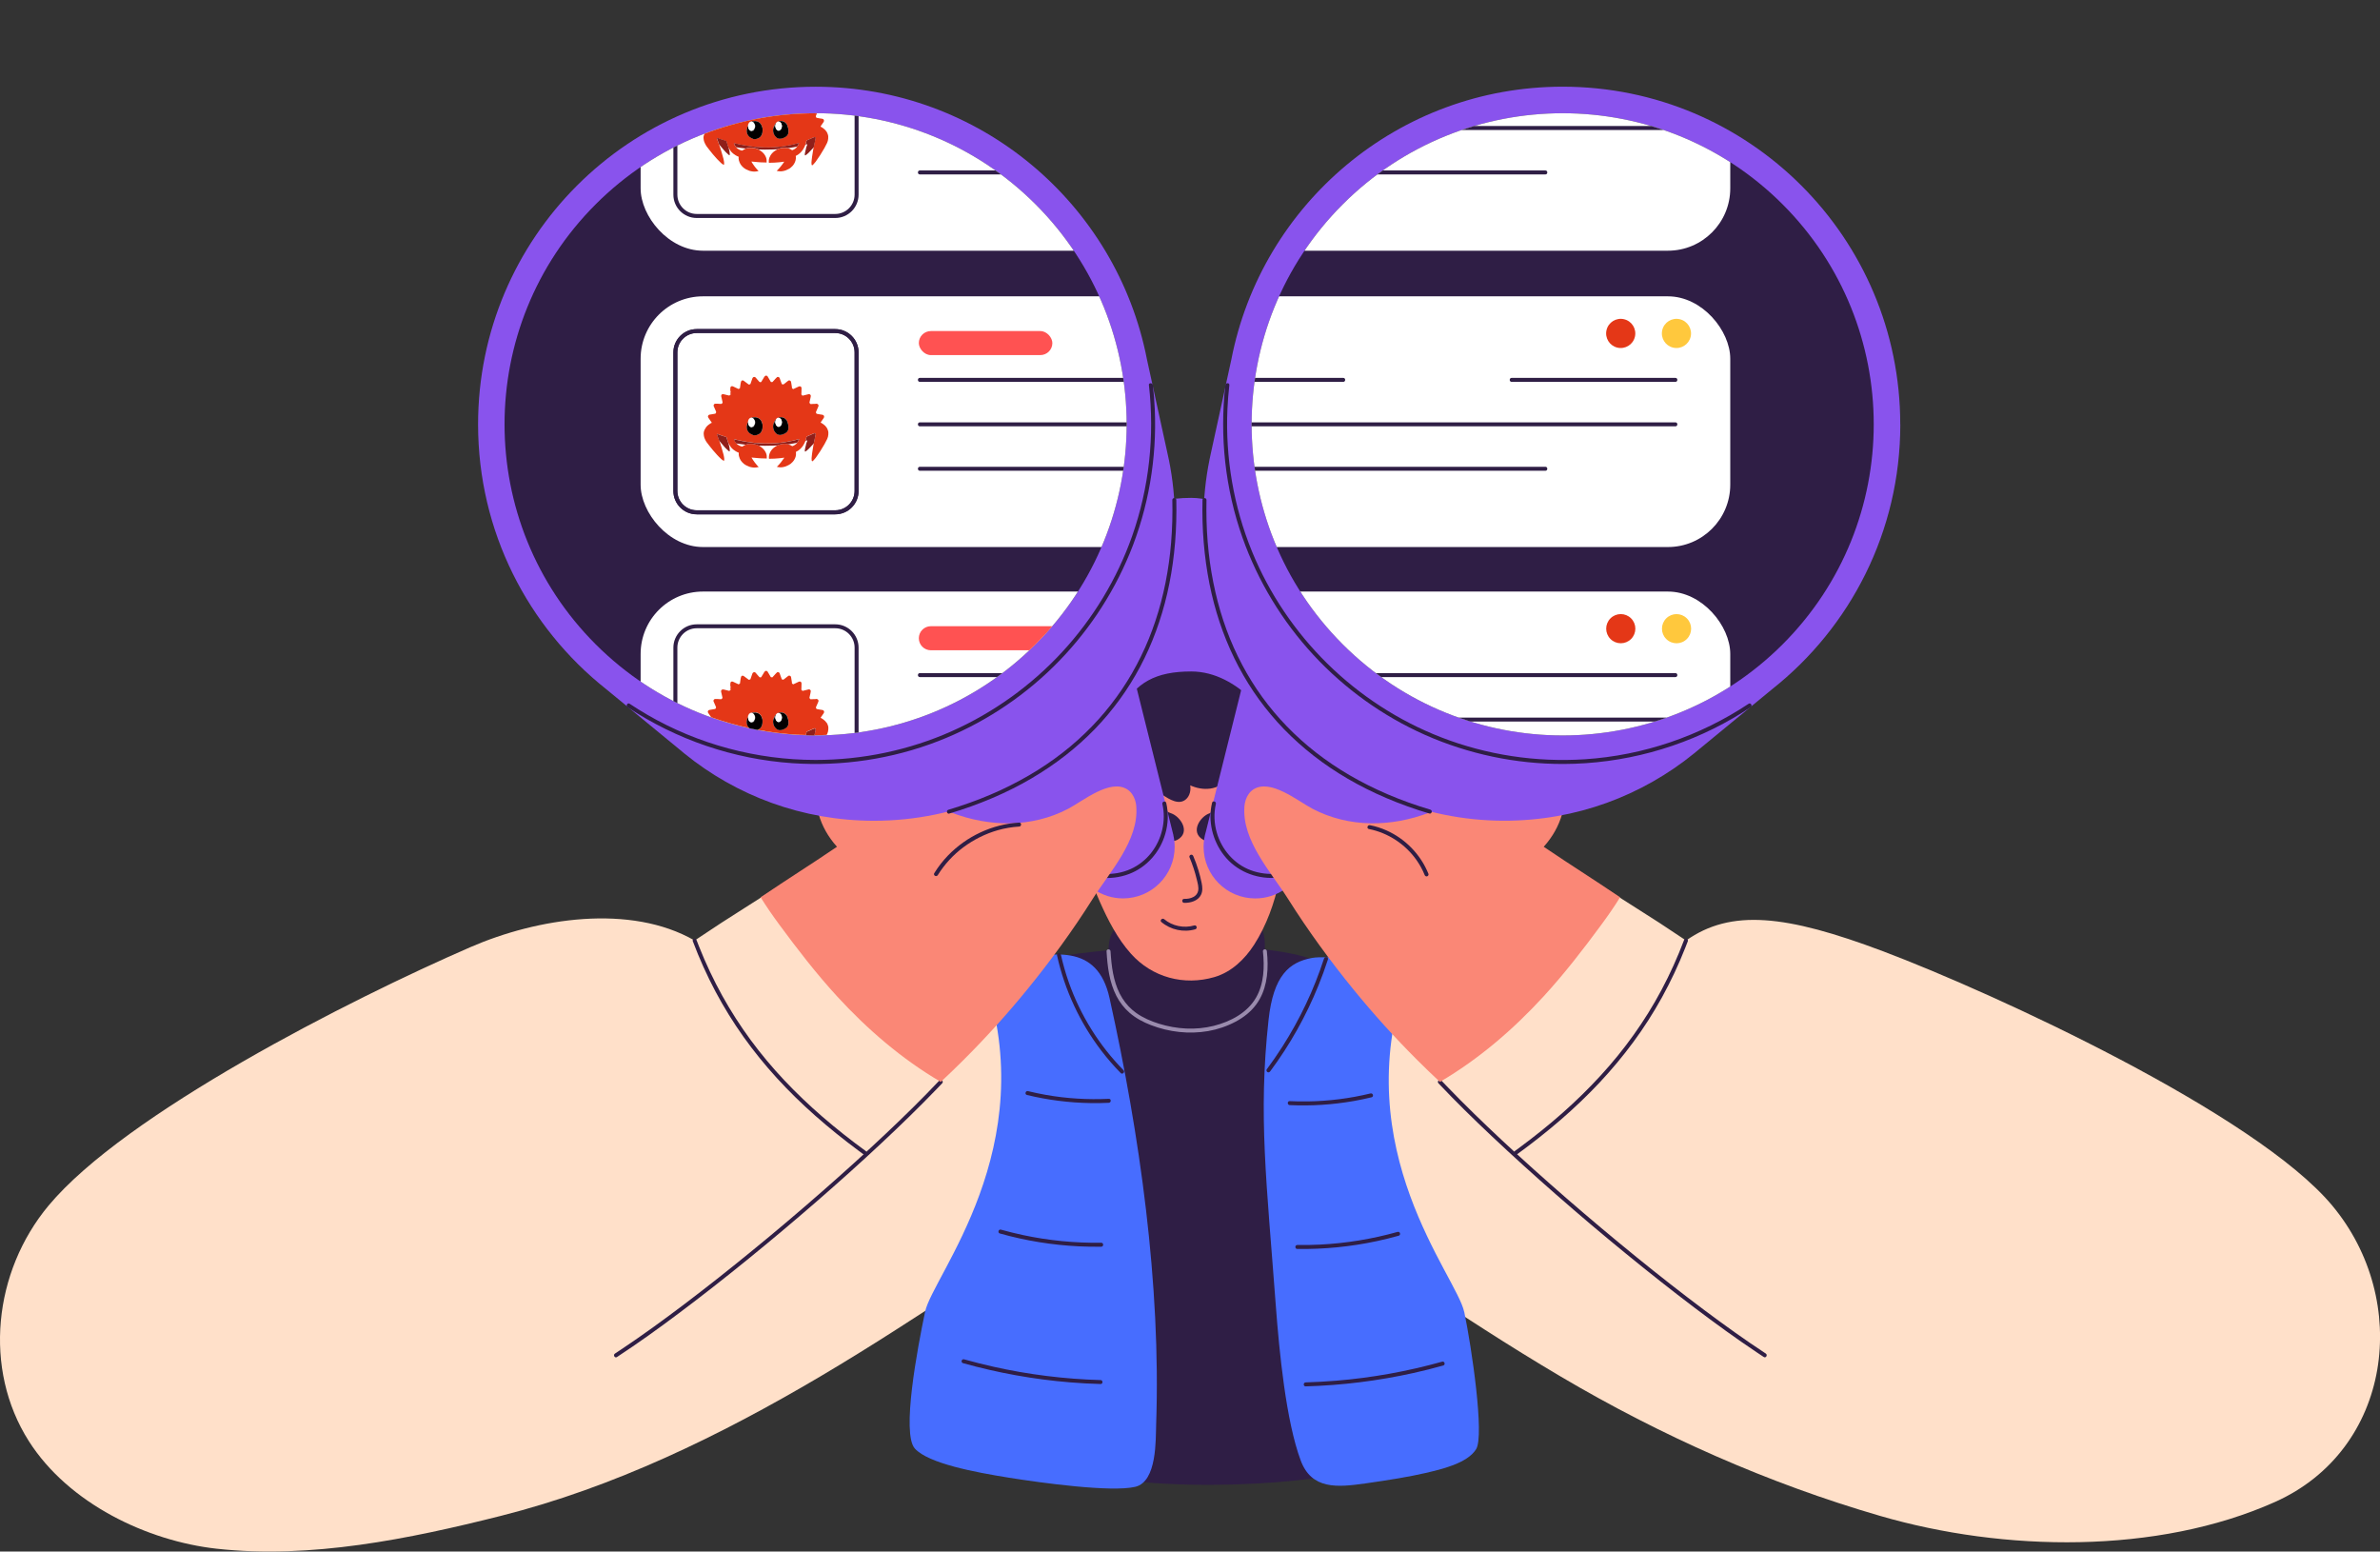 <?xml version="1.0" encoding="UTF-8"?>
<svg id="Yoonsung Kim" data-name="Yoonsung Kim" xmlns="http://www.w3.org/2000/svg" xmlns:xlink="http://www.w3.org/1999/xlink" viewBox="0 0 496.19 323.42">
  <rect x="0" y="0" width="496.19" height="323.42" fill="#333333" stroke="none"/>
  <defs>
    <style>
      .cls-1 {
        fill: #473c38;
      }

      .cls-2 {
        fill: #fff;
      }

      .cls-3 {
        fill: #8f1f1a;
      }

      .cls-4 {
        fill: #454442;
      }

      .cls-5 {
        fill: #020000;
      }

      .cls-6 {
        fill: #8953ed;
      }

      .cls-7 {
        fill: #c90e05;
      }

      .cls-8 {
        fill: #4b4947;
      }

      .cls-9 {
        fill: #ffc83d;
      }

      .cls-10 {
        fill: #229e62;
      }

      .cls-11 {
        fill: #fa8776;
      }

      .cls-12 {
        fill: #1a1919;
      }

      .cls-13 {
        fill: #2f1e45;
      }

      .cls-14 {
        fill: #fdfdfe;
      }

      .cls-15 {
        fill: #b1110c;
      }

      .cls-16 {
        fill: #8f1e19;
      }

      .cls-17, .cls-18, .cls-19 {
        fill: none;
      }

      .cls-20 {
        fill: #221d1c;
      }

      .cls-21 {
        fill: #e43717;
      }

      .cls-22 {
        fill: #2a2929;
      }

      .cls-18 {
        clip-path: url(#clippath);
      }

      .cls-23 {
        fill: #232222;
      }

      .cls-24 {
        fill: #ffe0c9;
      }

      .cls-25 {
        fill: #476dff;
      }

      .cls-26 {
        fill: #9a8bad;
      }

      .cls-19 {
        clip-path: url(#clippath-1);
      }

      .cls-27 {
        fill: #ff5252;
      }

      .cls-28 {
        fill: #dc230c;
      }

      .cls-29 {
        fill: #fefefe;
      }
    </style>
    <clipPath id="clippath">
      <circle class="cls-17" cx="325.79" cy="88.45" r="64.85" transform="translate(32.88 256.28) rotate(-45)"/>
    </clipPath>
    <clipPath id="clippath-1">
      <circle class="cls-17" cx="170.04" cy="88.45" r="64.85" transform="translate(-12.74 146.14) rotate(-45)"/>
    </clipPath>
  </defs>
  <g>
    <path class="cls-13" d="m276.08,200.98c-2.94-1.5-7.31-2.48-12.39-3.06.1-2.55-.27-4.97-2-5.17-4.65-.53-20.41-1.16-26.49-.43-3.37.4-4.1,3.28-4.09,5.76-4.39.4-8.28.91-11.25,1.45,0,0-23.41,99.57-.27,106.2,23.14,6.64,56.5,2.95,62.21.92,5.72-2.03,5.46-99.96-5.72-105.68Z"/>
    <path class="cls-11" d="m267.63,158.41c-.37-1.56-.88-3.09-1.56-4.55-11.2-23.88-43.33-10.41-42.19,13.52.34,7.2,2.49,13.95,5.4,20.55,1.69,3.82,3.69,7.73,6.5,10.87,4.43,4.95,11.06,6.73,17.42,4.87,3.54-1.04,6.31-3.71,8.27-6.75,5.15-8.01,6.55-18.47,6.96-27.78.16-3.58.03-7.25-.79-10.72Z"/>
    <path class="cls-13" d="m257.33,168.83c-.66-.42-1.47-.45-2.2-.23-.96-.34-1.96.6-2.93.92-1.97.64-4.22,3.99-1.28,5.57.88.47,2.32.13,3.25-.23,1.66-.65,3.17-1.7,3.95-3.48.42-.95.08-2-.79-2.55Z"/>
    <path class="cls-13" d="m238.21,171.38c.78,1.78,2.29,2.83,3.95,3.48.93.36,2.37.7,3.25.23,2.94-1.58.69-4.93-1.28-5.57-.97-.31-1.97-1.25-2.93-.92-.73-.23-1.54-.19-2.2.23-.87.55-1.21,1.6-.79,2.55Z"/>
    <path class="cls-13" d="m264.2,151.28c-.59-2.74-2.26-5.16-4.16-7.17-1.93-2.04-4.27-3.7-6.83-4.86-2.58-1.17-5.39-1.81-8.22-1.84-2.91-.03-5.84.57-8.51,1.73-2.67,1.15-5.12,2.87-7.04,5.05-.99,1.13-1.84,2.41-2.35,3.83-.48,1.33-.65,2.76-.46,4.16.37,2.72,1.94,5.26,4.18,6.83,1.62,1.14,3.54,1.79,5.5,1.99,1.88,1.76,3.92,3.34,6.1,4.73,1.37.87,3.42,2.22,4.91.82.74-.7.98-1.82.82-2.84,1.3.57,2.69.87,4.18.67,1.55-.21,2.98-1.05,3.82-2.38.72-1.13.91-2.52.34-3.74,1.59.36,3.22.38,4.79-.31,1.23-.54,2.23-1.52,2.72-2.78.48-1.24.47-2.61.19-3.89Z"/>
    <path class="cls-6" d="m244.63,174.09h0s-.04-.18-.04-.18c-.01-.05-.02-.1-.04-.15l-14.37-57.53-54.75,42.59,52.53,26.6.07-.05c1.74,1.2,3.84,1.9,6.1,1.9,5.95,0,10.77-4.82,10.77-10.77,0-.83-.1-1.64-.28-2.42Z"/>
    <path class="cls-13" d="m242.33,167.58c.83,3.52-.11,7.4-2.35,10.23-1.14,1.44-2.6,2.59-4.28,3.35-1.74.78-3.68,1.1-5.58,1.01-2.15-.1-4.25-.77-6.04-1.97-.44-.3-.86.42-.42.72,3.39,2.27,7.9,2.71,11.71,1.27,3.71-1.4,6.47-4.57,7.57-8.36.61-2.09.7-4.34.2-6.46-.12-.52-.92-.3-.8.22h0Z"/>
    <path class="cls-24" d="m228.44,229.33c-1.07-5.37-2.92-10.58-5.48-15.43-2.21-4.19-4.96-8.51-9.12-11.01-2.18-1.31-4.64-1.89-7.18-1.79-2.87.11-5.66.96-8.39,1.8-10.53,3.24-7.16-1.49-17.08,3.31-3.79,1.84-18.23-17.57-19.71-20.94,0,0-2.78,1.82-6.09,3.9-3.36,2.11-6.68,4.27-9.96,6.48-.2.14-.4.27-.6.41-13.4-7.72-32.79-4.7-46.75,1.37-25.31,10.99-71.98,34.72-87.95,53.87-11.49,13.78-13.68,34.07-4.12,49.1,8.31,13.06,24.73,20.83,39.15,22.43,19.54,2.17,40.13-2.02,59.24-6.84,23.59-5.95,45.71-16.72,66.57-29.04,5.39-3.19,10.72-6.49,15.99-9.87,6.8-4.36,13.61-8.73,20.32-13.24,7.46-5.01,17.67-9.46,20.94-18.53,1.84-5.1,1.27-10.78.23-15.98Z"/>
    <path class="cls-25" d="m205.1,203.39c-.42-1.2,1.61-1.94,4.42-2.63,10.02-2.47,19.27-4.14,21.8,7.29,6.31,28.48,10.73,59.65,9.72,88.83-.11,3.13.22,11.97-4.36,13.05-4.98,1.17-19.53-.81-26.44-1.92s-16.66-2.93-19.5-6.05.55-21.01,2.13-28.54c1.58-7.52,24.59-34.21,12.24-70.03Z"/>
    <path class="cls-13" d="m220.38,199.18c.79,3.59,1.98,7.08,3.53,10.41,1.54,3.32,3.45,6.48,5.67,9.39,1.26,1.65,2.62,3.22,4.07,4.7.37.38.96-.21.59-.59-2.53-2.58-4.78-5.43-6.69-8.5-1.91-3.07-3.49-6.34-4.7-9.75-.68-1.92-1.24-3.89-1.68-5.88-.11-.52-.91-.3-.8.22h0Z"/>
    <path class="cls-13" d="m229.45,287.68c-3.76-.11-7.52-.39-11.25-.86-3.71-.46-7.41-1.1-11.06-1.92-2.06-.46-4.12-.98-6.15-1.55-.52-.14-.73.66-.22.8,3.64,1.02,7.33,1.86,11.05,2.53,3.72.67,7.48,1.16,11.25,1.47,2.12.18,4.25.29,6.38.35.53.02.53-.81,0-.83h0Z"/>
    <path class="cls-13" d="m229.6,259.05c-5.5.08-11.01-.46-16.39-1.61-1.52-.33-3.04-.7-4.54-1.12-.51-.14-.73.66-.22.8,5.37,1.51,10.9,2.41,16.47,2.68,1.56.08,3.12.1,4.67.08.53,0,.53-.84,0-.83h0Z"/>
    <path class="cls-13" d="m231.17,229.05c-4.41.21-8.84-.06-13.18-.83-1.23-.22-2.45-.48-3.67-.77-.52-.13-.74.67-.22.8,4.34,1.05,8.8,1.62,13.27,1.69,1.27.02,2.53,0,3.8-.06.53-.03.53-.86,0-.83h0Z"/>
    <path class="cls-13" d="m195.85,225.23c-3.57,3.78-7.29,7.42-11.07,10.99-4.38,4.14-8.86,8.18-13.4,12.16-4.75,4.16-9.56,8.24-14.45,12.23-4.7,3.85-9.46,7.62-14.31,11.29-4.25,3.21-8.56,6.35-12.99,9.31-.48.32-.95.64-1.43.95-.44.29-.03,1.01.42.72,4.36-2.86,8.6-5.9,12.77-9.03,4.84-3.62,9.6-7.36,14.3-11.17,4.91-3.99,9.76-8.06,14.54-12.21,4.6-4,9.14-8.06,13.59-12.23,3.89-3.64,7.73-7.35,11.42-11.19.4-.41.79-.83,1.19-1.24.37-.39-.22-.98-.59-.59h0Z"/>
    <path class="cls-13" d="m144.43,196.17c1.36,3.62,2.95,7.15,4.76,10.56,1.74,3.26,3.69,6.41,5.84,9.43,2.13,2.99,4.45,5.84,6.92,8.55,2.51,2.75,5.19,5.36,7.98,7.83,2.88,2.55,5.89,4.96,8.98,7.26.39.29.78.58,1.18.87.18.13.46.03.57-.15.12-.21.03-.44-.15-.57-3.1-2.26-6.13-4.64-9.03-7.15-2.79-2.41-5.46-4.96-7.99-7.64-2.49-2.65-4.84-5.44-6.99-8.37-2.16-2.94-4.14-6.02-5.91-9.21-1.83-3.31-3.45-6.74-4.84-10.25-.18-.45-.35-.91-.53-1.36-.08-.21-.28-.35-.51-.29-.2.06-.37.3-.29.51h0Z"/>
    <path class="cls-11" d="m236.9,168.06c-.04-.44-.13-.89-.27-1.31-.29-.88-.81-1.67-1.58-2.18-3.58-2.34-9.27,2.41-12.37,4.03-7.58,3.96-16.39,3.82-24.32.79-9.05-3.46-16.49-10.29-22.25-18.08-6.17,5.4-9.16,16.83-1.61,25.2-6.25,4.23-9.67,6.3-15.92,10.53,1.22,1.97,2.56,3.89,3.93,5.75,3.77,5.12,7.7,10.2,12,14.89,6.32,6.89,13.54,13.1,21.63,17.84,1.59-1.48,3.16-2.99,4.7-4.53,4.7-4.68,9.15-9.61,13.34-14.75,4.77-5.85,9.48-12.28,13.59-18.81,3.53-5.61,9.73-12.24,9.12-19.38Z"/>
    <path class="cls-6" d="m243.67,95.78h0s0-.02,0-.02c-.11-.56-.24-1.11-.36-1.67l-4.18-19.12c-6.29-32.42-34.83-56.89-69.08-56.89-38.87,0-70.38,31.51-70.38,70.38,0,22.36,10.43,42.28,26.68,55.17h0s15.87,13.05,15.87,13.05c.07.06.14.12.21.18l.24.2h0c10.79,8.77,24.55,14.03,39.54,14.03,34.64,0,62.73-28.08,62.73-62.73,0-4.31-.43-8.51-1.26-12.57Z"/>
    <circle class="cls-13" cx="170.04" cy="88.45" r="64.85" transform="translate(-12.74 146.14) rotate(-45)"/>
    <path class="cls-6" d="m320.4,158.83l-54.75-42.59-14.24,57.09h0c-.31,1.01-.48,2.07-.48,3.18,0,5.95,4.82,10.77,10.77,10.77,2.27,0,4.37-.7,6.11-1.9l.07.05,52.53-26.6Z"/>
    <path class="cls-13" d="m252.69,167.36c-.9,3.81.11,7.91,2.52,10.97,2.5,3.19,6.48,4.85,10.5,4.66,2.29-.11,4.55-.8,6.46-2.08.44-.3.03-1.01-.42-.72-3.2,2.14-7.39,2.55-10.99,1.21-3.47-1.29-6.04-4.29-7.07-7.81-.57-1.95-.66-4.04-.2-6.02.12-.52-.68-.74-.8-.22h0Z"/>
    <path class="cls-24" d="m268.15,245.31c3.27,9.07,13.48,13.52,20.94,18.53,6.71,4.51,13.52,8.88,20.32,13.24,5.27,3.38,10.59,6.68,15.99,9.87,20.87,12.32,43.21,22.25,66.57,29.04,25.78,7.5,57.78,8.06,82.32-2.9,24.43-10.92,28.46-41.98,11.94-61.79-15.97-19.15-70.45-44.26-93.69-53.02-20.19-7.61-31.66-8.85-41.03-2.22-.2-.14-.4-.27-.6-.41-3.28-2.22-6.61-4.38-9.96-6.48-3.31-2.08-6.09-3.9-6.09-3.9-1.48,3.36-7.6,4.76-9.3,8.02-2.47,4.72-6.59,14.75-10.38,12.92-9.92-4.8-6.54-.07-17.08-3.31-2.73-.84-5.52-1.69-8.39-1.8-2.54-.1-5,.48-7.18,1.79-4.16,2.5-6.9,6.81-9.12,11.01-2.56,4.84-4.4,10.06-5.48,15.43-1.04,5.2-1.61,10.88.23,15.98Z"/>
    <path class="cls-25" d="m305.26,273.47c-1.58-7.52-24.44-33.78-12.08-69.6.42-1.2-1.61-1.94-4.42-2.63-2.81-.69-11.96-2.15-15.21-1.56-4.77.87-8.07,3.65-9.08,12.93-2.18,19.94-.39,33.88,1.5,59.36.74,9.96,2.16,24.32,5.21,32.48,2.28,6.08,7.59,5.6,13.42,4.78,5.18-.73,9.32-1.43,12.41-2.14,3.42-.79,8.93-2.04,10.75-5.03,1.73-2.85-.91-21.06-2.49-28.59Z"/>
    <path class="cls-13" d="m276.04,199.79c-1.05,3.24-2.3,6.41-3.76,9.48-1.45,3.07-3.1,6.04-4.92,8.9-1.03,1.62-2.13,3.2-3.27,4.74-.13.18-.03.46.15.57.21.12.43.03.57-.15,2.04-2.75,3.91-5.62,5.59-8.61,1.68-2.99,3.17-6.08,4.46-9.26.73-1.79,1.39-3.61,1.99-5.45.17-.51-.64-.73-.8-.22h0Z"/>
    <path class="cls-13" d="m272.21,288.99c3.78-.11,7.55-.39,11.3-.86,3.76-.47,7.49-1.11,11.18-1.93,2.08-.46,4.15-.98,6.2-1.56.51-.14.3-.94-.22-.8-3.62,1.01-7.3,1.86-11,2.52-3.68.66-7.4,1.15-11.13,1.45-2.11.17-4.22.29-6.33.35-.53.02-.53.84,0,.83h0Z"/>
    <path class="cls-13" d="m270.45,260.35c5.57.08,11.16-.47,16.61-1.64,1.52-.33,3.04-.7,4.54-1.12.51-.14.3-.94-.22-.8-5.3,1.49-10.76,2.38-16.25,2.65-1.56.08-3.12.1-4.67.08-.53,0-.53.82,0,.83h0Z"/>
    <path class="cls-13" d="m268.88,230.36c4.47.21,8.95-.08,13.35-.85,1.25-.22,2.49-.48,3.72-.78.52-.13.3-.93-.22-.8-4.29,1.04-8.69,1.6-13.1,1.66-1.25.02-2.5,0-3.75-.06-.53-.03-.53.8,0,.83h0Z"/>
    <path class="cls-13" d="m299.9,225.82c3.58,3.79,7.31,7.44,11.11,11.02,4.4,4.15,8.89,8.21,13.44,12.19,4.76,4.17,9.59,8.26,14.49,12.26,4.72,3.86,9.5,7.64,14.36,11.32,4.25,3.21,8.56,6.35,12.99,9.31.48.32.95.64,1.43.95.45.29.86-.42.42-.72-4.35-2.85-8.57-5.89-12.74-9-4.83-3.61-9.57-7.33-14.25-11.13-4.9-3.98-9.73-8.04-14.5-12.18-4.59-3.99-9.12-8.04-13.56-12.19-3.89-3.64-7.73-7.35-11.42-11.19-.4-.41-.79-.83-1.19-1.24-.37-.39-.95.2-.59.59h0Z"/>
    <path class="cls-13" d="m351.1,195.95c-1.35,3.57-2.92,7.06-4.72,10.43-1.72,3.23-3.65,6.34-5.78,9.32-2.11,2.96-4.41,5.79-6.87,8.47-2.48,2.71-5.11,5.28-7.86,7.72-2.85,2.53-5.82,4.91-8.88,7.18-.39.29-.78.58-1.18.87-.18.13-.27.36-.15.57.1.18.39.28.57.15,3.14-2.29,6.2-4.69,9.14-7.23,2.82-2.44,5.52-5.01,8.07-7.72,2.51-2.68,4.87-5.5,7.05-8.45,2.2-2.98,4.2-6.1,5.99-9.34,1.85-3.35,3.48-6.82,4.88-10.38.18-.45.35-.91.53-1.36.08-.21-.09-.45-.29-.51-.23-.06-.43.08-.51.29h0Z"/>
    <path class="cls-11" d="m259.44,168.06c.04-.44.13-.89.27-1.31.29-.88.81-1.67,1.58-2.18,3.58-2.34,9.27,2.41,12.37,4.03,7.58,3.96,16.39,3.82,24.32.79,9.05-3.46,16.49-10.29,22.25-18.08,6.17,5.4,9.16,16.83,1.61,25.2,6.25,4.23,9.67,6.3,15.92,10.53-1.22,1.97-2.56,3.89-3.93,5.75-3.77,5.12-7.7,10.2-12,14.89-6.32,6.89-13.54,13.1-21.63,17.84-1.59-1.48-3.16-2.99-4.7-4.53-4.7-4.68-9.15-9.61-13.34-14.75-4.77-5.85-9.48-12.28-13.59-18.81-3.53-5.61-9.73-12.24-9.12-19.38Z"/>
    <path class="cls-6" d="m396.17,88.45c0-38.87-31.51-70.38-70.38-70.38-34.26,0-62.79,24.48-69.08,56.9l-4.18,19.12c-.13.55-.25,1.11-.36,1.67v.02s0,0,0,0c-.83,4.06-1.26,8.27-1.26,12.57,0,34.64,28.08,62.73,62.73,62.73,14.99,0,28.75-5.26,39.54-14.03h0s.24-.19.24-.19c.07-.06.14-.12.21-.18l15.87-13.05h0c16.26-12.89,26.68-32.81,26.68-55.17Z"/>
    <circle class="cls-13" cx="325.79" cy="88.45" r="64.85" transform="translate(32.88 256.28) rotate(-45)"/>
    <path class="cls-6" d="m262.79,123.9l4.73-5.83s-7.47-14.29-19.18-14.29c-9.17,0-13.46,3.51-16.77,12.97-1.43,4.07-.15,8.06.84,10.24-.29.7-.57,1.44-.84,2.22-.93,2.66-.71,5.28-.17,7.39-1.74,5.87,1.92,11.42,1.92,11.42h.36c3.09-5.79,7.3-8.05,14.67-8.05,5.04,0,9.28,2.64,12.49,5.65l6.68-8.23s-.86-1.65-2.46-3.83l2.46-3.03s-1.69-3.24-4.73-6.63Z"/>
    <path class="cls-13" d="m246.89,188.2c1.3.03,2.87-.4,3.49-1.66.39-.79.31-1.66.14-2.5-.18-.89-.41-1.77-.67-2.64-.3-1-.66-1.98-1.07-2.94-.09-.21-.27-.35-.51-.29-.19.05-.38.3-.29.51.64,1.52,1.16,3.09,1.54,4.69.17.73.42,1.54.28,2.3-.11.58-.47,1.02-.99,1.3-.59.32-1.27.42-1.93.4-.53-.01-.53.82,0,.83h0Z"/>
    <path class="cls-13" d="m242.13,192.2c1.94,1.63,4.63,2.22,7.07,1.51.51-.15.29-.95-.22-.8-2.14.62-4.55.14-6.26-1.3-.41-.34-1,.24-.59.59h0Z"/>
    <path class="cls-13" d="m197.92,169.58c3.07-.91,6.08-1.99,9.03-3.25,2.76-1.18,5.46-2.52,8.05-4.04,2.47-1.45,4.85-3.05,7.11-4.81,2.17-1.69,4.22-3.53,6.14-5.5,1.88-1.94,3.61-4.01,5.2-6.19,1.57-2.16,2.99-4.43,4.24-6.79,1.27-2.39,2.37-4.86,3.3-7.39.95-2.58,1.74-5.22,2.36-7.9.64-2.77,1.11-5.59,1.42-8.42.33-2.93.48-5.88.49-8.83,0-.75,0-1.49-.02-2.24-.01-.53-.84-.53-.83,0,.07,2.95-.01,5.91-.25,8.85-.23,2.82-.62,5.62-1.17,8.39-.54,2.69-1.23,5.35-2.1,7.95-.84,2.53-1.84,5.01-3.02,7.41-1.16,2.38-2.48,4.68-3.96,6.87-1.48,2.19-3.11,4.28-4.88,6.25-1.82,2.02-3.79,3.9-5.87,5.65-2.14,1.79-4.41,3.42-6.77,4.91-2.49,1.56-5.08,2.95-7.74,4.19-2.82,1.31-5.72,2.43-8.68,3.4-.75.25-1.51.48-2.26.71-.51.15-.29.95.22.8h0Z"/>
    <path class="cls-13" d="m298.23,168.78c-3.03-.9-6.01-1.96-8.91-3.2-2.73-1.17-5.4-2.5-7.97-4-2.43-1.42-4.78-3-7-4.73-2.15-1.68-4.18-3.5-6.07-5.45-1.85-1.91-3.56-3.94-5.12-6.09-1.55-2.14-2.95-4.39-4.19-6.73-1.25-2.36-2.34-4.8-3.26-7.31-.94-2.56-1.71-5.17-2.32-7.83-.63-2.73-1.09-5.5-1.4-8.28-.32-2.9-.47-5.83-.48-8.75,0-.73,0-1.46.02-2.19.01-.53-.82-.53-.83,0-.07,2.98.01,5.96.26,8.93.24,2.86.63,5.71,1.19,8.53.54,2.71,1.25,5.4,2.12,8.02.86,2.57,1.88,5.09,3.07,7.53,1.17,2.4,2.51,4.72,4,6.94,1.5,2.23,3.17,4.35,4.97,6.35,1.83,2.03,3.81,3.92,5.9,5.67,2.17,1.82,4.47,3.48,6.87,4.99,2.51,1.58,5.12,2.98,7.81,4.23,2.86,1.32,5.8,2.47,8.79,3.45.77.25,1.54.49,2.31.72.51.15.73-.65.22-.8h0Z"/>
    <path class="cls-13" d="m285.39,172.81c4,.78,7.63,3.18,9.96,6.52.66.95,1.23,1.97,1.66,3.05.08.21.28.35.51.29.2-.05.37-.3.29-.51-1.61-4.01-4.81-7.31-8.76-9.06-1.1-.49-2.25-.86-3.44-1.09-.52-.1-.74.7-.22.8h0Z"/>
    <path class="cls-13" d="m195.5,182.44c1.4-2.26,3.24-4.26,5.37-5.84,2.16-1.6,4.6-2.82,7.18-3.55,1.45-.41,2.93-.66,4.43-.75.53-.03.53-.86,0-.83-2.8.16-5.53.87-8.07,2.05-2.51,1.16-4.81,2.8-6.74,4.78-1.09,1.13-2.07,2.38-2.89,3.71-.28.46.44.87.72.42h0Z"/>
    <g class="cls-18">
      <g>
        <rect class="cls-2" x="133.56" y="61.77" width="227.17" height="52.26" rx="13" ry="13"/>
        <rect class="cls-2" x="140.8" y="69.01" width="37.79" height="37.79" rx="10.72" ry="10.72"/>
        <path class="cls-13" d="m315.15,79.6h34.15c.53,0,.53-.83,0-.83h-34.15c-.53,0-.53.83,0,.83h0Z"/>
        <path class="cls-13" d="m191.77,79.6h88.28c.53,0,.53-.83,0-.83h-88.28c-.53,0-.53.83,0,.83h0Z"/>
        <path class="cls-13" d="m191.77,88.87h157.53c.53,0,.53-.83,0-.83h-157.53c-.53,0-.53.83,0,.83h0Z"/>
        <path class="cls-13" d="m191.77,98.13h130.42c.53,0,.53-.83,0-.83h-130.42c-.53,0-.53.83,0,.83h0Z"/>
        <circle class="cls-9" cx="349.53" cy="69.51" r="3.04" transform="translate(201.57 393.72) rotate(-76.72)"/>
        <circle class="cls-21" cx="337.91" cy="69.51" r="3.04" transform="translate(192.62 382.41) rotate(-76.72)"/>
      </g>
      <g>
        <rect class="cls-2" x="133.56" width="227.17" height="52.26" rx="13" ry="13"/>
        <rect class="cls-2" x="140.8" y="7.24" width="37.79" height="37.79" rx="10.72" ry="10.72"/>
        <path class="cls-13" d="m191.77,17.84h157.53c.53,0,.53-.83,0-.83h-157.53c-.53,0-.53.83,0,.83h0Z"/>
        <path class="cls-13" d="m191.77,27.1h157.53c.53,0,.53-.83,0-.83h-157.53c-.53,0-.53.83,0,.83h0Z"/>
        <path class="cls-13" d="m191.77,36.36h130.42c.53,0,.53-.83,0-.83h-130.42c-.53,0-.53.83,0,.83h0Z"/>
        <circle class="cls-10" cx="349.53" cy="7.74" r="3.04"/>
        <circle class="cls-10" cx="337.91" cy="7.74" r="3.04"/>
      </g>
      <g>
        <rect class="cls-2" x="133.56" y="123.31" width="227.17" height="52.26" rx="13" ry="13"/>
        <rect class="cls-2" x="140.8" y="130.55" width="37.79" height="37.79" rx="10.72" ry="10.72"/>
        <path class="cls-13" d="m191.77,141.14h157.53c.53,0,.53-.83,0-.83h-157.53c-.53,0-.53.83,0,.83h0Z"/>
        <path class="cls-13" d="m191.77,150.41h157.53c.53,0,.53-.83,0-.83h-157.53c-.53,0-.53.83,0,.83h0Z"/>
        <path class="cls-13" d="m191.77,159.67h130.42c.53,0,.53-.83,0-.83h-130.42c-.53,0-.53.83,0,.83h0Z"/>
        <circle class="cls-9" cx="349.53" cy="131.05" r="3.04" transform="translate(9.71 285.54) rotate(-45)"/>
        <circle class="cls-21" cx="337.91" cy="131.05" r="3.04" transform="translate(6.3 277.32) rotate(-45)"/>
      </g>
    </g>
    <g class="cls-19">
      <g>
        <rect class="cls-2" x="133.56" y="61.77" width="227.17" height="52.26" rx="13" ry="13"/>
        <rect class="cls-27" x="191.56" y="69.01" width="27.84" height="5.01" rx="2.51" ry="2.51"/>
        <path class="cls-13" d="m174.14,107.21h-28.89c-2.68,0-4.86-2.18-4.86-4.86v-28.89c0-2.68,2.18-4.86,4.86-4.86h28.89c2.68,0,4.86,2.18,4.86,4.86v28.89c0,2.68-2.18,4.86-4.86,4.86Zm-28.89-37.79c-2.22,0-4.03,1.81-4.03,4.03v28.89c0,2.22,1.81,4.03,4.03,4.03h28.89c2.22,0,4.03-1.81,4.03-4.03v-28.89c0-2.22-1.81-4.03-4.03-4.03h-28.89Z"/>
        <path class="cls-13" d="m174.14,107.21h-28.89c-2.68,0-4.86-2.18-4.86-4.86v-28.89c0-2.68,2.18-4.86,4.86-4.86h28.89c2.68,0,4.86,2.18,4.86,4.86v28.89c0,2.68-2.18,4.86-4.86,4.86Zm-28.89-37.79c-2.22,0-4.03,1.81-4.03,4.03v28.89c0,2.22,1.81,4.03,4.03,4.03h28.89c2.22,0,4.03-1.81,4.03-4.03v-28.89c0-2.22-1.81-4.03-4.03-4.03h-28.89Z"/>
        <path class="cls-13" d="m191.77,79.6h157.53c.53,0,.53-.83,0-.83h-157.53c-.53,0-.53.83,0,.83h0Z"/>
        <path class="cls-13" d="m191.77,88.87h157.53c.53,0,.53-.83,0-.83h-157.53c-.53,0-.53.83,0,.83h0Z"/>
        <path class="cls-13" d="m191.77,98.13h130.42c.53,0,.53-.83,0-.83h-130.42c-.53,0-.53.83,0,.83h0Z"/>
        <circle class="cls-10" cx="349.53" cy="69.51" r="3.04" transform="translate(201.57 393.72) rotate(-76.72)"/>
        <circle class="cls-10" cx="337.91" cy="69.51" r="3.04" transform="translate(192.62 382.41) rotate(-76.72)"/>
      </g>
      <g>
        <rect class="cls-2" x="133.56" width="227.17" height="52.26" rx="13" ry="13"/>
        <path class="cls-13" d="m174.14,45.44h-28.89c-2.68,0-4.86-2.18-4.86-4.86V11.69c0-2.68,2.18-4.86,4.86-4.86h28.89c2.68,0,4.86,2.18,4.86,4.86v28.89c0,2.68-2.18,4.86-4.86,4.86Zm-28.89-37.79c-2.22,0-4.03,1.81-4.03,4.03v28.89c0,2.22,1.81,4.03,4.03,4.03h28.89c2.22,0,4.03-1.81,4.03-4.03V11.69c0-2.22-1.81-4.03-4.03-4.03h-28.89Z"/>
        <path class="cls-13" d="m191.77,17.84h157.53c.53,0,.53-.83,0-.83h-157.53c-.53,0-.53.83,0,.83h0Z"/>
        <path class="cls-13" d="m191.77,27.1h157.53c.53,0,.53-.83,0-.83h-157.53c-.53,0-.53.83,0,.83h0Z"/>
        <path class="cls-13" d="m191.77,36.36h130.42c.53,0,.53-.83,0-.83h-130.42c-.53,0-.53.83,0,.83h0Z"/>
        <circle class="cls-10" cx="349.53" cy="7.74" r="3.04"/>
        <circle class="cls-10" cx="337.91" cy="7.74" r="3.04"/>
      </g>
      <g>
        <rect class="cls-2" x="133.56" y="123.31" width="227.17" height="52.26" rx="13" ry="13"/>
        <path class="cls-13" d="m174.14,168.75h-28.89c-2.68,0-4.86-2.18-4.86-4.86v-28.89c0-2.68,2.18-4.86,4.86-4.86h28.89c2.68,0,4.86,2.18,4.86,4.86v28.89c0,2.68-2.18,4.86-4.86,4.86Zm-28.89-37.79c-2.22,0-4.03,1.81-4.03,4.03v28.89c0,2.22,1.81,4.03,4.03,4.03h28.89c2.22,0,4.03-1.81,4.03-4.03v-28.89c0-2.22-1.81-4.03-4.03-4.03h-28.89Z"/>
        <path class="cls-27" d="m226.85,135.55h-32.78c-1.38,0-2.51-1.12-2.51-2.51h0c0-1.38,1.12-2.51,2.51-2.51h32.78c1.38,0,2.51,1.12,2.51,2.51h0c0,1.38-1.12,2.51-2.51,2.51Z"/>
        <path class="cls-13" d="m191.77,141.14h157.53c.53,0,.53-.83,0-.83h-157.53c-.53,0-.53.83,0,.83h0Z"/>
        <path class="cls-13" d="m191.77,150.41h157.53c.53,0,.53-.83,0-.83h-157.53c-.53,0-.53.83,0,.83h0Z"/>
        <path class="cls-13" d="m191.77,159.67h130.42c.53,0,.53-.83,0-.83h-130.42c-.53,0-.53.83,0,.83h0Z"/>
        <circle class="cls-10" cx="349.53" cy="131.05" r="3.04" transform="translate(9.71 285.54) rotate(-45)"/>
        <circle class="cls-10" cx="337.91" cy="131.05" r="3.04" transform="translate(6.3 277.32) rotate(-45)"/>
      </g>
    </g>
    <path class="cls-13" d="m239.53,80.27c1.21,10.59.05,21.39-3.49,31.45-3.16,8.97-8.18,17.26-14.64,24.24-6.43,6.95-14.26,12.57-22.91,16.43-8.93,3.99-18.68,6.02-28.45,6.02-12.28,0-24.47-3.25-35.09-9.42-1.25-.73-2.48-1.49-3.68-2.29-.45-.3-.86.42-.42.72,10.22,6.79,22.13,10.84,34.38,11.67,10.3.69,20.73-.86,30.35-4.59,8.95-3.47,17.15-8.76,24-15.48,6.85-6.71,12.3-14.8,15.95-23.66,3.91-9.49,5.68-19.82,5.22-30.08-.07-1.67-.21-3.34-.4-5-.06-.52-.89-.53-.83,0h0Z"/>
    <path class="cls-13" d="m255.47,80.27c-1.22,10.7-.03,21.65,3.57,31.81,3.21,9.06,8.28,17.42,14.81,24.47,6.51,7.03,14.45,12.73,23.21,16.62,9.09,4.03,18.99,6.11,28.93,6.08,12.36-.03,24.62-3.33,35.31-9.54,1.25-.73,2.48-1.49,3.68-2.29.44-.29.03-1.01-.42-.72-10.15,6.75-21.98,10.78-34.15,11.57-10.17.66-20.44-.89-29.94-4.57-8.85-3.43-16.97-8.71-23.74-15.37-6.73-6.62-12.11-14.59-15.69-23.33-3.85-9.39-5.59-19.58-5.14-29.72.07-1.67.21-3.34.4-5,.06-.53-.77-.53-.83,0h0Z"/>
    <path class="cls-26" d="m230.7,198.29c.18,3.18.58,6.47,2.06,9.33.68,1.32,1.61,2.52,2.73,3.49,1.31,1.14,2.84,1.95,4.45,2.57,3.78,1.46,7.94,1.94,11.94,1.25,1.99-.35,3.93-1.01,5.72-1.96,1.67-.89,3.16-2.04,4.29-3.57,2.08-2.79,2.55-6.4,2.34-9.79-.03-.44-.07-.88-.11-1.32-.02-.22-.17-.41-.41-.41-.21,0-.44.19-.41.41.35,3.24.24,6.72-1.41,9.62-1.83,3.21-5.36,5.06-8.85,5.93-3.75.94-7.74.7-11.42-.45-1.67-.52-3.31-1.22-4.74-2.24-1.15-.82-2.14-1.87-2.89-3.07-1.6-2.54-2.13-5.6-2.37-8.54-.03-.42-.06-.83-.09-1.25-.03-.53-.86-.53-.83,0h0Z"/>
  </g>
  <g>
    <path class="cls-21" d="m155.13,79.43s.03.02.04.03c.07.05.13.1.2.15.02.01.04.03.06.04.07.05.14.1.21.16,0,0,0,0,0,0,0,0,.01.01.02.02.02.01.03.02.05.03.06.05.12.09.19.14,0,0,0,0,0,0,0,0,.01.01.02.02.02.01.03.02.05.04.04.03.07.06.11.08.03.01.06.01.09.02.08-.03.16-.05.24-.08.02-.02.04-.04.05-.06.06-.16.11-.32.17-.49.08-.22.15-.44.23-.66.02-.04.04-.09.07-.13.08-.12.18-.18.33-.17.1,0,.18.05.25.1.03.03.06.06.08.09.07.08.14.15.2.23,0,0,0,0,0,0,.03.03.05.07.08.1.01.01.03.03.04.04.13.14.26.28.38.43.07.09.15.12.25.09.05,0,.1-.01.14-.02,0,0,.01,0,.02-.01,0,0,0,0,0,0,.04-.06.07-.12.11-.18,0-.01.01-.02.02-.03.02-.04.04-.07.06-.11,0-.02.02-.03.03-.05.03-.05.06-.1.09-.14,0-.01.01-.02.02-.03.02-.03.04-.07.06-.1,0,0,0,0,0,0,0,0,0-.01.01-.02,0-.01.01-.02.02-.03.05-.09.11-.18.16-.27.01-.02.02-.03.03-.05.01-.02.02-.04.04-.06,0,0,0,0,0,0,0,0,0-.01.01-.02.01-.02.02-.04.04-.06.06-.05.12-.1.17-.14.02,0,.03-.01.05-.02.06,0,.12,0,.18,0,.01,0,.03,0,.04,0,.06.04.12.08.18.13,0,0,.02.02.02.03.04.07.08.14.12.21.02.04.04.07.07.11.1.18.21.35.31.53.02.03.04.06.05.09.03.04.05.09.08.13,0,.01.01.02.02.03.03.07.09.06.14.06.02,0,.04,0,.05.01.11.03.2,0,.25-.1.14-.15.28-.31.42-.46.05-.05.09-.11.14-.16.12-.11.23-.22.35-.34.23-.06.45.05.52.25.05.15.09.3.15.45.05.14.11.28.16.43.04.11.07.22.11.32,0,0,0,.01.01.02h0s0,0,0,0c.01,0,.02.02.04.02.02,0,.03.01.05.02,0,0,.01,0,.02,0,0,0,0,0,.01,0,.01,0,.02,0,.03.01.08.04.16.06.24,0,.06-.05.12-.09.19-.14,0,0,.02-.01.02-.02.08-.06.16-.12.23-.18,0,0,.01-.01.02-.02.06-.05.12-.09.18-.14,0,0,0,0,.01-.01.01,0,.02-.02.04-.03,0,0,.02-.01.02-.02.09-.07.18-.15.28-.2.17-.09.25-.07.41.04.13.09.14.23.17.37.03.18.06.36.09.55.02.13.04.25.06.38,0,.06.01.13.01.19,0,.07.04.1.1.13.05.02.09.05.14.08h0s0,0,0,0c0,0,.02,0,.03.01,0,0,0,0,0,0h0s.03,0,.05,0c.01,0,.02-.01.03-.02.3-.14.61-.29.91-.43.12-.06.23-.11.37-.12.17,0,.32.15.35.26.02.1.02.2.02.3,0,.04-.01.08-.01.12,0,.16,0,.33-.01.49,0,0,0,.01,0,.02,0,.02,0,.03,0,.05,0,0,0,0,0,.01,0,.12-.01.24-.02.36,0,.08.01.15.08.2.07.05.1.15.21.13.01,0,.03,0,.04,0,.4-.1.8-.2,1.2-.3.21-.05.45.16.44.35,0,.14-.04.29-.07.43-.07.32-.15.63-.21.95,0,.04,0,.09.03.12.04.06.1.12.15.18.02.01.03.02.05.03.1,0,.19,0,.29,0,0,0,.01,0,.02-.01.02,0,.03,0,.05,0,0,0,.01,0,.02,0,.09,0,.18-.02.27-.02.1,0,.2,0,.3,0,.06,0,.13-.01.19-.03.12-.03.35.05.43.15.12.14.11.3.04.45-.16.38-.33.75-.49,1.13-.02.05.02.13.03.19,0,0,.01.01.02.02.04.16.17.17.29.19.17.03.34.06.51.09.17.03.35.05.52.08.29.06.39.32.31.55-.03.09-.1.17-.15.25-.17.25-.35.5-.52.75-.03.05-.01.07.02.1.11.07.22.13.33.2.06.04.12.08.18.12.28.19.51.43.7.71.12.17.19.38.26.57.11.28.1.59.08.88-.02.31-.1.62-.23.9-.17.37-.36.73-.56,1.08-.28.49-.57.98-.88,1.46-.3.47-.62.94-.95,1.39-.17.23-.38.43-.57.65,0,0-.01.01-.02.02-.15.11-.25.05-.26-.15,0-.13-.02-.27-.02-.4.01-.2.04-.41.06-.61.02-.19.04-.38.07-.56.02-.15.05-.29.07-.44.01-.09.03-.17.04-.26,0,0,0-.01,0-.02l.05-.29s0-.02,0-.03c0-.05.02-.1.03-.15h0s0-.01,0-.01c0-.02,0-.04.01-.05,0,0,0-.01,0-.02.03-.15.05-.3.08-.45,0,0,0,0,0-.01.01-.05.02-.11.03-.16,0-.02,0-.03,0-.05.03-.14.07-.28.1-.43.1-.5.21-.99.31-1.49.02-.11-.1-.25-.21-.22-.09.02-.19.05-.28.09-.41.18-.81.37-1.23.54-.13.05-.2.11-.22.26-.04.24-.12.47-.18.7-.06.15-.13.3-.19.45-.15.34-.35.64-.58.92-.23.28-.5.51-.8.71-.12.08-.24.14-.37.2-.06.03-.1.06-.06.13.02.04.02.09.02.13.03.51-.09.98-.36,1.41-.2.34-.47.62-.77.86-.12.09-.26.17-.39.24-.18.09-.37.17-.55.26-.2.09-.41.12-.61.17-.23.06-.47.07-.71.05-.18-.01-.37-.05-.55-.08-.02,0-.03-.02-.04-.03.58-.57,1.08-1.2,1.55-1.89-.05,0-.09,0-.13,0-.2.02-.4.05-.61.08-.17.02-.34.04-.51.05-.27.02-.53.05-.8.06-.25.01-.5.01-.76.02-.12,0-.24.01-.38.02,0-.05-.02-.1-.02-.15,0-.02,0-.04-.01-.06,0-.1,0-.19.01-.29,0-.02,0-.03,0-.05.05-.38.18-.73.38-1.05.3-.48.72-.83,1.22-1.1.06-.03.12-.08.18-.11.12-.04.23-.09.35-.13.25-.08.5-.14.76-.17.24-.03.47-.03.71,0,.15.02.29.05.44.07.01.02.03.04.04.04.27.06.51.19.74.34.02.02.06.02.09.01.35-.13.66-.33.91-.6.02-.02.03-.06.05-.09.19-.23.33-.49.43-.78-.03,0-.04,0-.04,0-.46.12-.91.25-1.37.35-.55.12-1.1.22-1.65.31-.45.07-.9.12-1.36.16-.31.03-.62.05-.93.07-.28.02-.55.03-.83.03-.39,0-.78,0-1.17-.01-.14,0-.27,0-.41-.02-.32-.02-.64-.04-.95-.06-.15-.01-.3-.02-.44-.03-.29-.03-.59-.07-.88-.11-.32-.04-.64-.08-.96-.14-.33-.05-.66-.12-.99-.18-.51-.11-1.02-.22-1.53-.33-.02,0-.04,0-.06,0,0,.02,0,.05,0,.07.11.29.26.56.47.78.01.02.02.05.04.06.32.31.7.52,1.14.62.03,0,.08,0,.11-.02.19-.14.4-.27.62-.35.02,0,.03-.03.04-.04.04,0,.07-.01.11-.02.26-.09.53-.15.8-.15.2,0,.4,0,.59.02.25.04.51.09.75.16.18.05.35.13.52.2.11.07.22.15.33.22.51.34.9.77,1.14,1.33.15.35.18.71.16,1.07,0,.05-.01.1-.09.06-.02,0-.04,0-.06,0-.35-.01-.7-.02-1.06-.03-.22,0-.45-.03-.67-.05-.21-.02-.41-.04-.62-.06-.14-.01-.28-.02-.41-.03-.06,0-.12-.02-.18-.03-.03,0-.05.01-.08.02,0,.02.01.05.03.07.08.13.16.27.25.4.13.2.27.39.41.58.15.19.31.38.47.57.1.11.2.22.32.34-.06.01-.11.02-.15.03-.25.05-.5.1-.76.09-.18,0-.35-.03-.53-.06-.17-.03-.34-.06-.5-.12-.25-.09-.49-.2-.72-.32-.31-.16-.57-.38-.8-.64-.21-.23-.38-.48-.49-.76-.07-.17-.12-.34-.17-.51-.05-.21-.06-.42-.03-.64,0-.02-.02-.07-.04-.07-.41-.15-.77-.38-1.11-.64-.26-.2-.47-.45-.65-.73-.07-.11-.13-.22-.2-.33-.02-.04-.04-.07-.06-.11-.02-.04-.04-.08-.06-.11-.05-.12-.12-.23-.15-.35-.09-.29-.17-.59-.26-.88-.01-.04-.05-.08-.09-.1-.33-.12-.67-.22-1-.34-.26-.09-.51-.19-.77-.29-.05-.02-.09-.04-.12,0-.02.03-.02.08-.02.12,0,.02.01.04.02.06.14.4.29.8.43,1.2,0,.03.02.06.03.08.02.05.04.11.07.16,0,0,0,0,0,0h0s0,.02,0,.02c0,0,0,.01,0,.02.01.04.03.08.04.12,0,0,0,.02.01.03h0s.01.03.02.05c.03.09.07.17.1.26.01.04,0,.08.02.12.04.11.08.21.11.31.05.17.1.34.15.51.04.15.09.3.13.46.04.15.08.31.13.46.03.12.08.23.1.35.03.15.06.31.09.46.04.2.06.41.05.61,0,.03,0,.06-.01.08-.03.09-.09.12-.16.07-.16-.1-.32-.2-.46-.33-.29-.27-.58-.55-.85-.85-.3-.33-.59-.66-.88-1-.27-.32-.53-.64-.78-.97-.2-.25-.4-.5-.58-.76-.11-.15-.18-.33-.27-.49-.12-.23-.2-.48-.25-.73-.03-.14-.05-.29-.05-.43,0-.15,0-.3.04-.45.04-.17.11-.34.19-.5.08-.16.17-.31.27-.45.15-.21.33-.39.55-.54.15-.1.29-.2.44-.3.04-.03.1-.04.14-.06.02-.01.05-.03.07-.04-.24-.35-.48-.69-.72-1.04-.16-.23-.1-.47.11-.6.1-.06.23-.06.34-.08.31-.06.63-.11.94-.16.12-.02.14-.11.19-.19.07-.11.04-.2,0-.3-.1-.2-.17-.4-.26-.6-.06-.14-.12-.28-.18-.41-.08-.15-.07-.3.02-.43.09-.13.22-.17.37-.16.15,0,.3,0,.45.01.01,0,.02,0,.03,0,.06,0,.13.01.19.02.07,0,.14,0,.21,0,.21.04.4.04.51-.18.02-.04.05-.09.04-.13-.02-.11-.05-.22-.07-.32h0s0,0,0,0c-.02-.07-.03-.14-.05-.21,0-.03-.01-.06-.02-.09-.01-.06-.02-.12-.04-.18,0-.03-.01-.05-.02-.08-.02-.09-.04-.17-.06-.26,0-.02-.01-.04-.02-.06v-.24s0-.03,0-.04c.02-.03.04-.07.06-.1.03-.03.06-.05.09-.08,0,0,.01,0,.02-.01,0,0,.01,0,.01,0,0,0,.01,0,.02-.01.02,0,.03-.01.05-.02h0s0,0,0,0h.02c.07,0,.14,0,.21,0,.03,0,.05.01.08.02.08.02.15.04.23.06,0,0,.01,0,.02,0,.12.03.23.06.35.09l.08.02s.05.01.08.02c.02,0,.03,0,.05.01.01,0,.02,0,.03,0,.03,0,.06.02.09.02.02,0,.04.01.07.02.05.01.11.06.16,0,.07-.05.14-.11.2-.16.13-.01.15-.03.15-.16,0-.13,0-.26-.02-.39,0-.07-.06-.13-.14-.14v-.18s-.02-.05-.02-.08v-.27c.01-.11.02-.22.04-.33,0,0,0-.01,0-.02,0-.01.01-.02.02-.03,0-.01.01-.02.02-.03.03-.03.06-.06.1-.09,0,0,0,0,.01,0,.01,0,.02-.01.03-.02.04-.01.09-.02.13-.03h.05s.03,0,.05.01c.07.03.14.05.21.08.2.09.39.18.59.28.05.02.11.05.16.07.03.01.05.02.08.04.03.02.06.03.1.05.01,0,.02.01.03.02.03.01.06.03.1.04.09-.05.18-.1.27-.15.01,0,.02-.03.02-.04.02-.16.04-.32.07-.48,0,0,0,0,0,0,.02-.14.04-.27.06-.41,0,0,0,0,0-.01.02-.1.05-.2.06-.3.02-.17.09-.3.25-.39.01,0,.02,0,.03-.01,0,0,0,0,.01,0,.04,0,.07,0,.11,0,.11,0,.19.06.27.12Zm1.17,7.77c-.18.12-.28.3-.33.5-.01.04,0,.09.01.14-.05.14-.11.27-.15.41-.12.36-.19.73-.11,1.11.08.39.28.7.59.95.21.16.44.27.68.36.12.05.25.11.39.08.2-.04.4-.07.59-.14.57-.2.87-.62.98-1.2.04-.22.04-.46.04-.69,0-.14-.01-.28-.05-.42-.05-.17-.11-.34-.19-.5-.14-.27-.33-.49-.61-.64-.2-.1-.41-.16-.63-.18-.27-.01-.53,0-.79.08-.02-.01-.03-.03-.05-.03-.14,0-.27.05-.37.16Zm6.08-.16c-.25-.04-.46.11-.57.33-.05.06-.12.1-.16.17-.09.15-.18.31-.26.47-.15.35-.23.71-.2,1.09.04.35.15.67.37.95.13.16.25.32.42.43.33.2.68.21,1.04.12.26-.07.5-.18.74-.32.27-.16.46-.38.56-.68.09-.28.09-.57.05-.86-.04-.32-.14-.62-.26-.92-.04-.1-.08-.22-.15-.3-.43-.49-.94-.67-1.59-.49Z"/>
    <path class="cls-16" d="m158.21,92.9c-.17-.07-.34-.15-.52-.2-.25-.07-.5-.13-.75-.16-.19-.03-.39-.02-.59-.02-.27,0-.54.06-.8.15-.03.01-.07.02-.11.02-.07,0-.13-.01-.2-.02-.22-.03-.44-.06-.67-.09-.16-.02-.33-.04-.49-.06-.2-.03-.4-.06-.59-.09-.22-.23-.36-.49-.47-.78,0-.02,0-.04,0-.07.02,0,.04,0,.06,0,.51.11,1.02.23,1.53.33.33.07.66.13.99.18.32.05.64.09.96.14.29.04.59.08.88.11.15.02.3.02.44.03.32.02.64.04.95.06.14,0,.27.01.41.02.39,0,.78.02,1.17.01.28,0,.55-.02.83-.03.31-.02.62-.03.93-.07.45-.05.91-.09,1.36-.16.55-.09,1.1-.19,1.65-.31.46-.1.91-.23,1.37-.35,0,0,.02,0,.04,0-.1.29-.23.55-.43.78-.03,0-.07,0-.1,0-.24.04-.47.09-.71.13-.19.03-.38.06-.57.09-.15.02-.29.04-.44.07-.15-.02-.29-.05-.44-.07-.23-.03-.47-.03-.71,0-.26.03-.51.08-.76.17-.12.04-.23.08-.35.13-.16,0-.33.02-.49.03-.13,0-.27.01-.4.02-.4,0-.8.01-1.2.02-.16,0-.32.01-.49.01-.36,0-.71,0-1.07-.02-.08,0-.15-.01-.23-.02Z"/>
    <path class="cls-3" d="m167.94,91.9c.06-.23.14-.46.18-.7.02-.15.09-.2.22-.26.41-.17.82-.36,1.23-.54.09-.04.18-.07.28-.09.11-.03.24.11.21.22-.11.49-.21.99-.31,1.49-.03.14-.06.28-.1.43-.01,0-.02.02-.03.03-.06.06-.11.13-.17.19-.3.32-.6.65-.91.96-.17.17-.37.31-.56.46-.01.01-.03.02-.05.02-.09.04-.14.01-.14-.09,0-.06,0-.11,0-.17,0-.03,0-.05.01-.08.02-.09.03-.17.05-.26.04-.16.07-.33.11-.49.01-.05.03-.1.05-.15,0,0,0-.02,0-.02,0-.03.02-.06.02-.09,0,0,0-.02,0-.03.02-.08.03-.16.05-.24.04-.11.08-.22.12-.33.04-.11.08-.21.12-.32.02-.05,0-.06-.04-.04-.12.04-.24.07-.36.1Z"/>
    <path class="cls-3" d="m149.93,91.86c-.14-.4-.29-.8-.43-1.2,0-.02-.02-.04-.02-.06,0-.04,0-.09.02-.12.03-.04.08-.02.12,0,.25.1.51.2.77.29.33.12.67.22,1,.34.04.01.08.06.09.1.09.29.17.59.26.88.04.12.1.23.15.35-.04.06.01.11.03.16.01.04.02.07.03.11,0,0,0,.01,0,.02,0,0,0,.01,0,.02.04.13.08.27.11.4.03.16.05.33.07.49.01.1.01.21.02.31,0,.07-.02.13-.1.15-.07-.05-.14-.09-.2-.14-.19-.17-.38-.35-.56-.53-.11-.11-.22-.23-.32-.35-.16-.18-.31-.37-.47-.55-.12-.14-.24-.28-.36-.42-.03-.03-.05-.07-.08-.1,0,0-.01-.02-.02-.03-.01-.02-.02-.03-.04-.05-.03-.02-.06-.04-.09-.07Z"/>
    <path class="cls-21" d="m152.29,82.3v-.45c0-.08,0-.16,0-.24.07,0,.13.06.14.14,0,.13.01.26.02.39,0,.13-.02.15-.15.16Z"/>
    <path class="cls-5" d="m156.71,87.07c.26-.08.52-.09.79-.08.22.01.43.07.63.18.28.14.47.36.61.64.08.16.14.33.19.5.04.13.05.28.05.42,0,.23,0,.47-.04.69-.11.57-.41,1-.98,1.2-.19.07-.39.1-.59.14-.14.03-.27-.03-.39-.08-.24-.09-.47-.2-.68-.36-.31-.25-.51-.56-.59-.95-.08-.38,0-.75.11-1.11.05-.14.1-.27.15-.41,0,0,0,0,0,0,0,0,0,0,0,0,0,.09,0,.19,0,.28,0,.21.06.39.17.56.09.14.21.25.37.31.18.06.36.01.51-.11.24-.19.31-.45.35-.74.02-.18-.01-.36-.07-.52-.08-.21-.19-.38-.41-.47-.06-.02-.12-.04-.18-.06,0,0,0,0,0-.01Zm.65,1.55s-.06.08-.1.11c.01,0,.02.01.03.02.02-.04.05-.09.07-.13,0,0,.02-.01.02-.02,0,0,0,0,0,0,0,0-.01.02-.02.02Zm.1-.86v.58h.02c-.01-.19.08-.39-.02-.58Zm-1,1.32v.02c.15.03.3.05.45-.02h-.45Zm.48-.02s.02.02.02.03c.1-.09.2-.19.3-.28,0,0-.01-.02-.02-.02-.1.09-.2.19-.31.28Zm.11-1.95c.06.06.13.14.21.22-.07-.09-.12-.18-.21-.22Zm.3.33s-.02.01-.02.02c.02.03.03.06.05.09,0,0,.02,0,.02-.01l-.05-.09Zm-.05-.02s0,0,.01-.01c-.01-.02-.03-.03-.04-.05l-.02.02s.03.03.05.04Z"/>
    <path class="cls-5" d="m162.37,87.04c.65-.18,1.16,0,1.59.49.07.08.11.19.15.3.12.3.22.6.26.92.04.29.04.58-.05.86-.1.3-.28.52-.56.68-.23.14-.48.25-.74.32-.36.09-.71.08-1.04-.12-.18-.11-.3-.27-.42-.43-.22-.28-.34-.6-.37-.95-.04-.38.04-.74.2-1.09.07-.16.16-.32.26-.47.04-.06.1-.11.16-.17.01,0,.03,0,.04,0-.17.25-.24.52-.19.83.04.24.14.46.33.62.19.16.39.17.58.06.29-.16.41-.44.43-.76.01-.17-.01-.33-.06-.5-.08-.29-.33-.51-.62-.52.02-.02.03-.04.05-.06Zm-.28,1.97c.11.09.42.08.46,0h-.46Zm-.54-.74v-.44s-.01,0-.02,0c-.06.14-.03.28.02.44Zm1.55-.03c.03-.15.07-.31,0-.46v.46Z"/>
    <path class="cls-28" d="m155.99,87.84h0s0,0,0,0c0-.05-.02-.1-.01-.14.05-.2.15-.38.33-.5,0,.02,0,.03,0,.05-.01.01-.02.03-.04.04-.14.16-.23.34-.27.55Z"/>
    <path class="cls-7" d="m162.37,87.04s-.03.04-.05.06c-.15-.02-.27.04-.37.15-.04.04-.07.08-.11.11-.01,0-.03,0-.04,0,.12-.22.32-.37.57-.33Z"/>
    <path class="cls-15" d="m156.29,87.25s0-.03,0-.05c.1-.1.22-.15.37-.16.02,0,.03.02.05.03,0,0,0,0,0,.01-.16,0-.3.06-.42.16Z"/>
    <path class="cls-29" d="m156.29,87.25c.12-.1.26-.16.42-.16.06.02.12.03.18.06.22.09.33.26.41.47.06.17.1.34.07.52-.03.28-.11.55-.35.74-.15.12-.33.17-.51.11-.16-.05-.28-.17-.37-.31-.11-.17-.17-.36-.17-.56,0-.09,0-.19,0-.28.04-.21.13-.39.27-.55.01-.01.02-.03.04-.04Z"/>
    <path class="cls-4" d="m157.47,87.76c.1.19,0,.39.02.58h-.02v-.58Z"/>
    <path class="cls-22" d="m156.47,89.07h.45c-.15.07-.3.05-.45.02v-.02Z"/>
    <path class="cls-23" d="m156.95,89.05c.1-.09.2-.19.31-.28,0,0,.01.02.02.02-.1.09-.2.19-.3.28,0,0-.02-.02-.02-.03Z"/>
    <path class="cls-20" d="m157.05,87.1c.08.04.14.13.21.22-.08-.08-.15-.16-.21-.22Z"/>
    <path class="cls-23" d="m157.37,88.62s-.05.09-.07.13c-.01,0-.02-.01-.03-.02.03-.04.06-.08.1-.11,0,0,0,0,0,0Z"/>
    <path class="cls-20" d="m157.35,87.43l.05.09s-.02,0-.02.01c-.02-.03-.03-.06-.05-.09,0,0,.02-.01.02-.02Z"/>
    <path class="cls-20" d="m157.3,87.4s-.03-.03-.05-.04l.02-.02s.03.03.04.05c0,0,0,0-.01.01Z"/>
    <path class="cls-23" d="m157.37,88.62s.01-.02.02-.02c0,0,0,0,0,0,0,0-.02.01-.02.02,0,0,0,0,0,0Z"/>
    <path class="cls-14" d="m161.84,87.36s.07-.08.11-.11c.1-.11.22-.17.37-.15.29.01.54.23.62.52.05.17.07.33.06.5-.02.32-.14.6-.43.76-.19.1-.39.09-.58-.06-.19-.16-.29-.38-.33-.62-.06-.3.02-.58.19-.83Z"/>
    <path class="cls-12" d="m162.09,89.01h.46c-.04.08-.35.09-.46,0Z"/>
    <path class="cls-1" d="m161.55,88.27c-.05-.16-.08-.3-.02-.44,0,0,.01,0,.02,0v.44Z"/>
    <path class="cls-8" d="m163.1,88.23v-.46c.07.16.03.31,0,.46Z"/>
  </g>
  <g>
    <path class="cls-21" d="m170.04,23.61c-8.16,0-15.96,1.52-23.16,4.27-.07.14-.13.28-.17.43-.04.14-.04.3-.04.45,0,.14.02.29.05.43.06.25.13.5.26.73.09.17.17.34.27.49.18.26.38.51.58.76.26.33.52.65.78.97.29.34.58.68.88,1,.27.29.56.57.85.85.14.13.3.23.46.33.08.05.14.02.16-.07,0-.03.01-.06.01-.08,0-.21,0-.41-.05-.61-.03-.15-.05-.31-.09-.46-.03-.12-.07-.24-.1-.35-.04-.15-.08-.31-.13-.46-.04-.15-.09-.3-.13-.46-.05-.17-.09-.34-.15-.51-.03-.11-.08-.21-.11-.31-.01-.04,0-.08-.02-.12-.03-.09-.07-.17-.1-.26,0-.02-.01-.03-.02-.05h0s0-.02-.01-.03c-.01-.04-.03-.08-.04-.12,0,0,0-.01,0-.02,0,0,0-.01,0-.02h0s0,0,0,0c-.02-.05-.04-.11-.07-.16,0-.03-.02-.06-.03-.08-.14-.4-.29-.8-.43-1.2,0-.02-.02-.04-.02-.06,0-.04,0-.09.02-.12.03-.04.08-.02.12,0,.25.1.51.2.77.29.33.12.67.22,1,.34.04.01.08.06.09.1.09.29.17.59.26.88.04.12.1.23.15.35.02.04.04.08.06.11.02.04.04.07.06.11.07.11.13.22.2.33.18.27.39.53.65.73.34.26.7.5,1.11.64.02,0,.04.05.04.07-.02.21-.02.43.03.64.05.17.1.35.17.51.12.28.28.54.49.76.23.25.49.48.8.64.23.12.48.23.72.32.16.06.33.09.5.12.17.03.35.06.53.06.26,0,.51-.03.76-.09.04,0,.09-.02.15-.03-.12-.13-.22-.23-.32-.34-.16-.19-.32-.37-.47-.57-.14-.19-.28-.38-.41-.58-.09-.13-.17-.27-.25-.4-.01-.02-.02-.05-.03-.07.03,0,.06-.03.08-.02.06,0,.12.02.18.03.14.01.28.02.41.03.21.02.41.05.62.06.22.02.45.04.67.05.35.02.7.02,1.06.03.02,0,.05,0,.06,0,.07.04.08-.01.09-.06.02-.37-.02-.73-.16-1.07-.24-.57-.63-1-1.14-1.33-.11-.07-.22-.15-.33-.22-.17-.07-.34-.15-.52-.2-.25-.07-.5-.13-.75-.16-.19-.03-.39-.02-.59-.02-.27,0-.54.06-.8.15-.03.01-.07.02-.11.02-.01.01-.02.03-.04.04-.23.09-.43.22-.62.35-.03.02-.08.03-.11.02-.44-.1-.82-.31-1.14-.62-.02-.02-.03-.04-.04-.06-.22-.23-.36-.49-.47-.78,0-.02,0-.04,0-.07.02,0,.04,0,.06,0,.51.11,1.02.23,1.53.33.33.07.66.13.99.18.32.05.64.09.96.14.29.04.59.08.88.11.15.02.3.02.44.03.32.02.64.04.95.06.14,0,.27.01.41.02.39,0,.78.02,1.17.01.28,0,.55-.02.83-.03.31-.02.62-.03.93-.07.45-.05.91-.09,1.36-.16.55-.09,1.1-.19,1.65-.31.46-.1.91-.23,1.37-.35,0,0,.02,0,.04,0-.1.29-.23.55-.43.78-.02.03-.03.06-.05.09-.25.28-.56.47-.91.6-.02,0-.06,0-.09-.01-.23-.15-.47-.29-.74-.34-.02,0-.03-.03-.04-.04-.15-.02-.29-.05-.44-.07-.23-.03-.47-.03-.71,0-.26.03-.51.08-.76.17-.12.04-.23.08-.35.13-.06.04-.11.08-.18.11-.5.27-.91.62-1.22,1.1-.2.32-.34.67-.38,1.05,0,.02,0,.03,0,.05,0,.1,0,.19-.01.29,0,.02,0,.04.01.06,0,.05.02.1.02.15.13,0,.25-.02.38-.02.25,0,.5,0,.76-.02.27-.01.53-.04.8-.06.17-.01.34-.03.51-.05.2-.02.4-.05.61-.08.04,0,.08,0,.13,0-.46.69-.96,1.32-1.55,1.89.02.01.03.03.04.03.18.03.37.07.55.08.24.02.48,0,.71-.05.21-.05.42-.08.61-.17.19-.08.37-.17.55-.26.14-.07.27-.14.39-.24.31-.24.57-.52.77-.86.26-.44.39-.9.36-1.41,0-.04,0-.09-.02-.13-.03-.07,0-.1.06-.13.13-.06.26-.12.37-.2.3-.2.57-.44.8-.71.23-.28.43-.59.58-.92.07-.15.13-.3.19-.45.06-.23.14-.46.18-.7.02-.15.09-.2.22-.26.41-.17.82-.36,1.23-.54.09-.04.18-.07.28-.09.11-.03.24.11.21.22-.1.49-.21.99-.31,1.49-.03.14-.06.28-.1.43,0,.02,0,.03,0,.05-.01.05-.02.11-.03.16,0,0,0,0,0,.01l-.08.45s0,.01,0,.02c0,.02,0,.04-.01.05h0s0,.01,0,.01c0,.05-.02.1-.03.15,0,.01,0,.02,0,.03-.02.1-.03.19-.05.29,0,0,0,.01,0,.02-.01.09-.02.17-.04.26-.02.15-.05.29-.07.44-.03.19-.05.37-.07.56-.02.2-.05.41-.06.61,0,.13,0,.27.02.4.02.21.11.26.26.15,0,0,.01,0,.02-.02.19-.22.4-.42.57-.65.33-.45.65-.92.95-1.39.31-.48.6-.97.88-1.46.2-.35.39-.71.56-1.08.13-.28.21-.59.23-.9.02-.3.03-.6-.08-.88-.07-.2-.15-.4-.26-.57-.19-.27-.42-.51-.7-.71-.06-.04-.12-.08-.18-.12-.11-.07-.22-.13-.33-.2-.03-.02-.06-.05-.02-.1.18-.25.35-.5.52-.75.06-.08.12-.16.15-.25.08-.23-.02-.49-.31-.55-.17-.03-.35-.06-.52-.08-.17-.03-.34-.06-.51-.09-.12-.02-.25-.03-.29-.19,0,0-.01-.01-.02-.02-.01-.06-.05-.14-.03-.19.08-.19.16-.37.24-.55-.11,0-.21,0-.32,0Zm-11.09,4.06c-.11.57-.41,1-.98,1.2-.19.07-.39.1-.59.14-.14.03-.27-.03-.39-.08-.24-.09-.47-.2-.68-.36-.31-.25-.51-.56-.59-.95-.08-.38,0-.75.11-1.11.05-.14.1-.27.15-.41,0-.05-.02-.1-.01-.14.05-.2.15-.38.33-.5.1-.1.22-.15.37-.16.02,0,.03.02.05.03.26-.08.52-.09.79-.08.22.01.43.07.63.18.28.14.47.36.61.64.08.16.14.33.19.5.04.13.05.28.05.42,0,.23,0,.47-.04.69Zm5.37.18c-.1.3-.28.52-.56.68-.23.14-.48.25-.74.32-.36.09-.71.08-1.04-.12-.18-.11-.3-.27-.42-.43-.22-.28-.34-.6-.37-.95-.04-.38.04-.74.2-1.09.07-.16.16-.32.26-.47.04-.06.1-.11.16-.17.12-.22.32-.37.57-.33.65-.18,1.16,0,1.59.49.07.08.11.19.15.3.12.3.22.6.26.92.04.29.04.58-.05.86Z"/>
    <path class="cls-16" d="m158.21,31.16c-.17-.07-.34-.15-.52-.2-.25-.07-.5-.13-.75-.16-.19-.03-.39-.02-.59-.02-.27,0-.54.06-.8.15-.03.01-.07.02-.11.02-.07,0-.13-.01-.2-.02-.22-.03-.44-.06-.67-.09-.16-.02-.33-.04-.49-.06-.2-.03-.4-.06-.59-.09-.22-.23-.36-.49-.47-.78,0-.02,0-.04,0-.07.02,0,.04,0,.06,0,.51.11,1.02.23,1.53.33.33.07.66.13.99.18.32.05.64.09.96.14.29.04.59.08.88.11.15.02.3.02.44.03.32.02.64.04.95.06.14,0,.27.01.41.02.39,0,.78.02,1.17.01.28,0,.55-.02.83-.03.31-.02.62-.03.93-.07.45-.05.91-.09,1.36-.16.55-.09,1.1-.19,1.65-.31.46-.1.91-.23,1.37-.35,0,0,.02,0,.04,0-.1.29-.23.55-.43.78-.03,0-.07,0-.1,0-.24.04-.47.09-.71.13-.19.03-.38.06-.57.09-.15.02-.29.04-.44.07-.15-.02-.29-.05-.44-.07-.23-.03-.47-.03-.71,0-.26.03-.51.08-.76.17-.12.04-.23.08-.35.13-.16,0-.33.02-.49.03-.13,0-.27.01-.4.02-.4,0-.8.01-1.2.02-.16,0-.32.01-.49.01-.36,0-.71,0-1.07-.02-.08,0-.15-.01-.23-.02Z"/>
    <path class="cls-3" d="m167.94,30.16c.06-.23.14-.46.18-.7.02-.15.09-.2.22-.26.41-.17.82-.36,1.23-.54.09-.04.18-.07.28-.09.11-.03.24.11.21.22-.11.49-.21.99-.31,1.49-.03.14-.06.28-.1.43-.01,0-.02.02-.03.03-.06.06-.11.13-.17.19-.3.32-.6.65-.91.96-.17.17-.37.31-.56.46-.01.01-.03.02-.05.02-.09.04-.14.01-.14-.09,0-.06,0-.11,0-.17,0-.03,0-.05.01-.08.02-.09.03-.17.05-.26.04-.16.07-.33.11-.49.01-.05.03-.1.05-.15,0,0,0-.02,0-.02,0-.03.02-.06.02-.09,0,0,0-.02,0-.03.02-.08.03-.16.05-.24.04-.11.08-.22.12-.33.04-.11.08-.21.12-.32.02-.05,0-.06-.04-.04-.12.04-.24.07-.36.1Z"/>
    <path class="cls-3" d="m149.93,30.12c-.14-.4-.29-.8-.43-1.2,0-.02-.02-.04-.02-.06,0-.04,0-.09.02-.12.03-.04.08-.02.12,0,.25.1.51.2.77.29.33.12.67.22,1,.34.04.01.08.06.09.1.09.29.17.59.26.88.04.12.1.23.15.35-.04.06.01.11.03.16.01.04.02.07.03.11,0,0,0,.01,0,.02,0,0,0,.01,0,.02.04.13.08.27.11.4.03.16.05.33.07.49.01.1.01.21.02.31,0,.07-.02.13-.1.15-.07-.05-.14-.09-.2-.14-.19-.17-.38-.35-.56-.53-.11-.11-.22-.23-.32-.35-.16-.18-.31-.37-.47-.55-.12-.14-.24-.28-.36-.42-.03-.03-.05-.07-.08-.1,0,0-.01-.02-.02-.03-.01-.02-.02-.03-.04-.05-.03-.02-.06-.04-.09-.07Z"/>
    <path class="cls-5" d="m156.71,25.33c.26-.08.52-.09.79-.08.22.01.43.07.63.18.28.14.47.36.61.64.08.16.14.33.19.5.04.13.05.28.05.42,0,.23,0,.47-.04.69-.11.57-.41,1-.98,1.2-.19.07-.39.1-.59.14-.14.03-.27-.03-.39-.08-.24-.09-.47-.2-.68-.36-.31-.25-.51-.56-.59-.95-.08-.38,0-.75.11-1.11.05-.14.1-.27.15-.41,0,0,0,0,0,0,0,0,0,0,0,0,0,.09,0,.19,0,.28,0,.21.06.39.17.56.09.14.21.25.37.31.18.06.36.01.51-.11.24-.19.31-.45.35-.74.02-.18-.01-.36-.07-.52-.08-.21-.19-.38-.41-.47-.06-.02-.12-.04-.18-.06,0,0,0,0,0-.01Zm.65,1.55s-.06.08-.1.11c.01,0,.02.01.03.02.02-.04.05-.09.07-.13,0,0,.02-.01.02-.02,0,0,0,0,0,0,0,0-.01.02-.02.02Zm.1-.86v.58h.02c-.01-.19.08-.39-.02-.58Zm-1,1.32v.02c.15.03.3.05.45-.02h-.45Zm.48-.02s.02.02.02.03c.1-.09.2-.19.3-.28,0,0-.01-.02-.02-.02-.1.09-.2.19-.31.28Zm.11-1.95c.06.06.13.14.21.22-.07-.09-.12-.18-.21-.22Zm.3.33s-.02.01-.02.02c.02.03.03.06.05.09,0,0,.02,0,.02-.01l-.05-.09Zm-.05-.02s0,0,.01-.01c-.01-.02-.03-.03-.04-.05l-.02.02s.03.03.05.04Z"/>
    <path class="cls-5" d="m162.37,25.3c.65-.18,1.16,0,1.59.49.07.08.11.19.15.3.12.3.22.6.26.92.04.29.04.58-.05.86-.1.3-.28.52-.56.68-.23.14-.48.25-.74.32-.36.09-.71.08-1.04-.12-.18-.11-.3-.27-.42-.43-.22-.28-.34-.6-.37-.95-.04-.38.04-.74.2-1.09.07-.16.16-.32.26-.47.04-.06.1-.11.16-.17.01,0,.03,0,.04,0-.17.25-.24.52-.19.83.04.24.14.46.33.62.19.16.39.17.58.06.29-.16.41-.44.43-.76.01-.17-.01-.33-.06-.5-.08-.29-.33-.51-.62-.52.02-.02.03-.04.05-.06Zm-.28,1.97c.11.09.42.08.46,0h-.46Zm-.54-.74v-.44s-.01,0-.02,0c-.06.14-.03.28.02.44Zm1.55-.03c.03-.15.07-.31,0-.46v.46Z"/>
    <path class="cls-28" d="m155.99,26.1h0s0,0,0,0c0-.05-.02-.1-.01-.14.05-.2.15-.38.33-.5,0,.02,0,.03,0,.05-.01.01-.02.03-.04.04-.14.16-.23.34-.27.55Z"/>
    <path class="cls-7" d="m162.37,25.3s-.03.04-.05.06c-.15-.02-.27.04-.37.15-.04.04-.07.08-.11.11-.01,0-.03,0-.04,0,.12-.22.32-.37.57-.33Z"/>
    <path class="cls-15" d="m156.29,25.51s0-.03,0-.05c.1-.1.22-.15.37-.16.02,0,.03.02.05.03,0,0,0,0,0,.01-.16,0-.3.06-.42.16Z"/>
    <path class="cls-29" d="m156.29,25.51c.12-.1.26-.16.42-.16.06.02.12.03.18.06.22.09.33.26.41.47.06.17.1.34.07.52-.03.28-.11.55-.35.74-.15.12-.33.17-.51.11-.16-.05-.28-.17-.37-.31-.11-.17-.17-.36-.17-.56,0-.09,0-.19,0-.28.04-.21.13-.39.27-.55.01-.01.02-.03.04-.04Z"/>
    <path class="cls-4" d="m157.47,26.02c.1.19,0,.39.02.58h-.02v-.58Z"/>
    <path class="cls-22" d="m156.47,27.33h.45c-.15.07-.3.05-.45.02v-.02Z"/>
    <path class="cls-23" d="m156.95,27.31c.1-.09.2-.19.31-.28,0,0,.01.02.02.02-.1.09-.2.19-.3.28,0,0-.02-.02-.02-.03Z"/>
    <path class="cls-20" d="m157.05,25.36c.08.04.14.13.21.22-.08-.08-.15-.16-.21-.22Z"/>
    <path class="cls-23" d="m157.37,26.88s-.05.09-.07.13c-.01,0-.02-.01-.03-.02.03-.04.06-.08.1-.11,0,0,0,0,0,0Z"/>
    <path class="cls-20" d="m157.35,25.69l.05.09s-.02,0-.02.01c-.02-.03-.03-.06-.05-.09,0,0,.02-.01.02-.02Z"/>
    <path class="cls-20" d="m157.3,25.66s-.03-.03-.05-.04l.02-.02s.03.03.04.05c0,0,0,0-.01.01Z"/>
    <path class="cls-23" d="m157.37,26.88s.01-.02.02-.02c0,0,0,0,0,0,0,0-.02.01-.02.02,0,0,0,0,0,0Z"/>
    <path class="cls-14" d="m161.84,25.62s.07-.08.11-.11c.1-.11.22-.17.37-.15.29.01.54.23.62.52.05.17.07.33.06.5-.02.32-.14.6-.43.76-.19.1-.39.09-.58-.06-.19-.16-.29-.38-.33-.62-.06-.3.02-.58.19-.83Z"/>
    <path class="cls-12" d="m162.09,27.27h.46c-.04.08-.35.09-.46,0Z"/>
    <path class="cls-1" d="m161.55,26.53c-.05-.16-.08-.3-.02-.44,0,0,.01,0,.02,0v.44Z"/>
    <path class="cls-8" d="m163.1,26.49v-.46c.07.16.03.31,0,.46Z"/>
  </g>
  <g>
    <g>
      <path class="cls-21" d="m172.35,150.68c-.19-.27-.42-.51-.7-.71-.06-.04-.12-.08-.18-.12-.11-.07-.22-.13-.33-.2-.03-.02-.06-.05-.02-.1.18-.25.35-.5.52-.75.06-.08.12-.16.15-.25.08-.23-.02-.49-.31-.55-.17-.03-.35-.06-.52-.08-.17-.03-.34-.06-.51-.09-.12-.02-.25-.03-.29-.19,0,0-.01-.01-.02-.02-.01-.06-.05-.14-.03-.19.16-.38.33-.75.49-1.13.07-.15.07-.31-.04-.45-.08-.1-.31-.18-.43-.15-.06.02-.13.03-.19.03-.1,0-.2,0-.3,0-.09,0-.18.01-.27.02,0,0-.01,0-.02,0-.02,0-.03,0-.05,0h-.02c-.1.01-.19.01-.29.01-.02-.01-.03-.02-.05-.03-.05-.06-.1-.11-.15-.18-.02-.03-.04-.09-.03-.12.07-.32.14-.63.21-.95.03-.14.06-.28.07-.43,0-.19-.23-.4-.44-.35-.4.1-.8.2-1.2.3-.01,0-.03,0-.04,0-.11.01-.14-.09-.21-.13-.07-.05-.09-.12-.08-.2.01-.12.02-.24.02-.36,0,0,0-.01,0-.01v-.05s0,0,0-.02c0-.16,0-.33.01-.49,0-.04.01-.08.01-.12,0-.1,0-.2-.02-.3-.03-.12-.18-.27-.35-.26-.14,0-.25.06-.37.12-.3.15-.61.29-.91.43-.01,0-.02.01-.03.02-.02,0-.03,0-.05,0h0s0,0,0,0c0,0-.02,0-.03-.01h0s0,0,0,0c-.05-.03-.09-.05-.14-.08-.06-.03-.1-.06-.1-.13,0-.06,0-.13-.01-.19-.02-.13-.04-.25-.06-.38-.03-.18-.06-.36-.09-.55-.02-.14-.03-.28-.17-.37-.16-.11-.24-.13-.41-.04-.1.05-.18.14-.28.2,0,0-.02.01-.02.02-.01,0-.02.02-.04.03,0,0,0,0-.01.01-.06.05-.12.09-.18.14,0,0-.01.01-.02.02-.08.06-.16.12-.23.18,0,0-.02.01-.02.02-.06.05-.13.09-.19.14-.08.07-.16.05-.24,0-.01,0-.02,0-.03-.01,0,0,0,0-.01,0,0,0-.01,0-.02,0-.02,0-.03-.01-.05-.02-.01,0-.02-.02-.04-.02h0s0-.01-.01-.02c-.04-.11-.07-.22-.11-.32-.05-.14-.11-.28-.16-.43-.05-.15-.1-.3-.15-.45-.07-.21-.29-.31-.52-.25-.12.11-.23.22-.35.34-.05.05-.09.11-.14.16-.14.15-.28.31-.42.46-.05.11-.14.14-.25.1-.02,0-.04,0-.05-.01-.06,0-.12.01-.14-.06,0-.01-.01-.02-.02-.03-.03-.04-.05-.09-.08-.13-.02-.03-.04-.06-.05-.09-.1-.18-.21-.35-.31-.53-.02-.04-.04-.07-.07-.11-.04-.07-.08-.14-.12-.21,0,0-.02-.02-.02-.03l-.18-.13s-.03,0-.04,0h-.18s-.03.01-.05.02l-.17.14s-.02.04-.04.06c0,0,0,.01-.01.02h0s-.02.04-.04.06c-.01.02-.02.03-.03.05l-.16.27s-.01.02-.02.03v.02s-.01,0-.01,0c-.02.03-.04.07-.06.1,0,.01-.01.02-.02.03-.03.05-.06.1-.09.14,0,.02-.02.03-.03.05-.02.04-.04.07-.06.11,0,.01-.01.02-.02.03-.04.06-.07.12-.11.18,0,0-.01,0-.02.01-.05,0-.1.01-.14.02-.11.03-.18,0-.25-.09-.12-.15-.25-.29-.38-.43-.01-.01-.03-.03-.04-.04-.03-.03-.05-.07-.08-.1,0,0,0,0,0,0-.07-.08-.14-.15-.2-.23-.03-.03-.06-.06-.08-.09-.08-.06-.15-.11-.25-.1-.14,0-.25.06-.33.17-.03.04-.05.09-.07.13-.08.22-.15.44-.23.66-.06.16-.11.33-.17.49,0,.02-.03.04-.05.06-.08.03-.16.05-.24.08-.03,0-.06,0-.09-.02-.04-.02-.07-.05-.11-.08-.02-.01-.03-.02-.05-.04,0,0-.01-.01-.02-.02,0,0,0,0,0,0-.06-.05-.12-.09-.19-.14-.02-.01-.03-.02-.05-.03,0,0-.01-.01-.02-.02,0,0,0,0,0,0l-.21-.16s-.04-.03-.06-.04c-.07-.05-.13-.1-.2-.15l-.04-.03c-.08-.05-.16-.12-.27-.12-.04,0-.07,0-.11,0,0,0,0,0-.01,0-.01,0-.02,0-.03.01-.16.08-.23.21-.25.39-.01.1-.04.2-.06.3,0,0,0,.01,0,.01l-.06.41h0c-.02.17-.04.33-.07.49,0,.01-.01.03-.02.04-.09.05-.18.1-.27.15-.03-.01-.06-.03-.1-.04-.01,0-.02-.01-.03-.02-.03-.02-.06-.03-.1-.05-.03-.01-.05-.02-.08-.04l-.16-.07c-.2-.09-.39-.19-.59-.28-.07-.03-.14-.06-.21-.08-.02,0-.03,0-.05-.01-.02,0-.03,0-.05,0-.04.01-.09.02-.13.03-.01,0-.02.01-.03.02,0,0,0,0-.01,0-.03.03-.06.06-.1.09,0,.01-.01.02-.02.03,0,.01-.01.02-.02.03,0,0,0,.01,0,.02-.01.11-.03.22-.04.33v.27s.01.05.02.08c0,.06,0,.12,0,.18.07,0,.13.06.14.14,0,.13.01.26.02.39,0,.13-.02.15-.15.16-.07.05-.14.11-.2.16-.06.05-.11,0-.16,0-.02,0-.04-.01-.07-.02-.03,0-.06-.02-.09-.02h-.03s-.03-.01-.05-.02c-.03,0-.05-.01-.08-.02-.03,0-.05-.01-.08-.02-.12-.03-.23-.06-.35-.09,0,0-.01,0-.02,0-.08-.02-.15-.04-.23-.06-.03,0-.05-.01-.08-.02-.07,0-.14,0-.21,0,0,0-.01,0-.02,0h0s0,0,0,0c-.02,0-.03.01-.05.02,0,0-.01,0-.02.01,0,0,0,0-.01,0,0,0-.01,0-.02.01-.03.03-.06.05-.1.08-.02.03-.04.07-.06.1l-.02.04c0,.08,0,.16,0,.24,0,.02.01.04.02.06.02.09.04.17.06.26,0,.03.01.05.02.08.01.06.02.12.04.18,0,.03.01.06.02.09.02.07.03.14.05.21h0s0,0,0,0c.03.11.06.21.07.32,0,.04-.02.09-.04.13-.11.23-.3.22-.51.18-.07-.01-.14,0-.21,0l-.19-.02s-.02,0-.03,0c-.15,0-.3,0-.45-.01-.15,0-.28.03-.37.16-.09.14-.1.28-.02.43.07.13.12.28.18.41.09.2.16.41.26.6.05.11.08.2,0,.3-.05.08-.07.17-.19.19-.32.05-.63.1-.94.16-.12.02-.24.03-.34.08-.21.12-.27.36-.11.6.2.29.4.58.6.87,2.6.93,5.28,1.69,8.02,2.28-.3-.24-.49-.55-.57-.92-.08-.38,0-.75.11-1.11.05-.14.1-.27.15-.41,0-.05-.02-.1-.01-.14.05-.2.15-.38.33-.5.1-.1.22-.15.37-.16.02,0,.03.02.05.03.26-.08.52-.09.79-.08.22.01.43.07.63.18.28.14.47.36.61.64.08.16.14.33.19.5.04.13.05.28.05.42,0,.23,0,.47-.04.69-.11.57-.41,1-.98,1.2,0,0-.02,0-.03,0,2.73.52,5.51.87,8.35,1.03.09-.02.18-.05.27-.07,0,0,.02,0,.04,0-.01.03-.03.06-.04.09.48.03.96.03,1.44.04.05-.17.1-.34.13-.51.02-.15.09-.2.22-.26.41-.17.82-.36,1.23-.54.09-.04.18-.07.28-.09.11-.03.24.11.21.22-.09.41-.17.81-.26,1.22.08,0,.15,0,.23,0,.78,0,1.55-.03,2.32-.06.03-.07.07-.13.11-.2.13-.28.21-.59.23-.9.02-.3.03-.6-.08-.88-.07-.2-.15-.4-.26-.57Zm-8.03.45c-.1.3-.28.52-.56.68-.23.14-.48.25-.74.32-.36.09-.71.08-1.04-.12-.18-.11-.3-.27-.42-.43-.22-.28-.34-.6-.37-.95-.04-.38.04-.74.2-1.09.07-.16.16-.32.26-.47.04-.06.1-.11.16-.17.12-.22.32-.37.57-.33.65-.18,1.16,0,1.59.49.07.08.11.19.15.3.12.3.22.6.26.92.04.29.04.58-.05.86Z"/>
      <polygon class="cls-21" points="163 141.6 163 141.6 163 141.6 163 141.6"/>
    </g>
    <path class="cls-16" d="m166.28,153.18c.09,0,.18.02.28.02.01-.03.03-.06.04-.09-.03,0-.04,0-.04,0-.09.02-.18.05-.27.07Z"/>
    <path class="cls-3" d="m170.06,152.07c.02-.11-.1-.25-.21-.22-.09.02-.19.05-.28.09-.41.18-.81.37-1.23.54-.13.05-.2.11-.22.26-.03.17-.08.34-.13.51.6.02,1.21.04,1.81.05.09-.41.17-.81.26-1.22Z"/>
    <path class="cls-21" d="m152.29,143.85v-.45c0-.08,0-.16,0-.24.07,0,.13.06.14.14,0,.13.01.26.02.39,0,.13-.02.15-.15.16Z"/>
    <path class="cls-5" d="m158.74,149.35c-.14-.27-.33-.49-.61-.64-.2-.1-.41-.16-.63-.18-.27-.01-.53,0-.79.08,0,0,0,0,0,.01.06.02.12.03.18.06.22.09.33.26.41.47.06.17.1.34.07.52-.03.28-.11.55-.35.74-.15.12-.33.17-.51.11-.16-.05-.28-.17-.37-.31-.11-.17-.17-.36-.17-.56,0-.09,0-.19,0-.28h-.01c-.05.14-.11.27-.15.41-.12.36-.19.73-.11,1.11.08.37.27.68.57.92.55.12,1.1.23,1.65.33,0,0,.02,0,.03,0,.57-.2.87-.62.98-1.2.04-.22.04-.46.04-.69,0-.14-.01-.28-.05-.42-.05-.17-.11-.34-.19-.5Zm-1.69-.71c.08.04.14.13.21.22-.08-.08-.15-.16-.21-.22Zm.25.3s-.03-.03-.05-.04c0,0,.01-.01.02-.02.01.02.03.03.04.05,0,0,0,0-.01.01Zm-.84,1.69s0-.01,0-.02h.45c-.15.07-.3.05-.45.02Zm.5-.02l-.02-.03c.1-.09.2-.19.31-.28,0,0,.01.02.02.02-.1.09-.2.19-.3.28Zm.4-.45s-.05.09-.07.13c-.01,0-.02-.01-.03-.02.03-.04.06-.08.1-.11,0,0,.01-.02.02-.02,0,0,0,0,0,0,0,0-.02.01-.02.02Zm0-1.09s-.03-.06-.05-.09c0,0,.02-.01.02-.02.02.03.03.06.05.09,0,0-.02,0-.02.01Zm.11.8s-.01,0-.02,0v-.58c.1.19,0,.39.02.58Z"/>
    <path class="cls-5" d="m162.37,148.58c.65-.18,1.16,0,1.59.49.07.08.11.19.15.3.12.3.22.6.26.92.04.29.04.58-.05.86-.1.3-.28.52-.56.68-.23.14-.48.25-.74.32-.36.09-.71.08-1.04-.12-.18-.11-.3-.27-.42-.43-.22-.28-.34-.6-.37-.95-.04-.38.04-.74.2-1.09.07-.16.16-.32.26-.47.04-.06.1-.11.16-.17.01,0,.03,0,.04,0-.17.25-.24.52-.19.83.04.24.14.46.33.62.19.16.39.17.58.06.29-.16.41-.44.43-.76.01-.17-.01-.33-.06-.5-.08-.29-.33-.51-.62-.52.02-.02.03-.04.05-.06Zm-.28,1.97c.11.09.42.08.46,0h-.46Zm-.54-.74v-.44s-.01,0-.02,0c-.06.14-.03.28.02.44Zm1.55-.03c.03-.15.07-.31,0-.46v.46Z"/>
    <path class="cls-28" d="m155.99,149.38h0s0,0,0,0c0-.05-.02-.1-.01-.14.05-.2.15-.38.33-.5,0,.02,0,.03,0,.05-.01.01-.02.03-.04.04-.14.16-.23.34-.27.55Z"/>
    <path class="cls-7" d="m162.37,148.58s-.03.04-.05.06c-.15-.02-.27.04-.37.15-.04.04-.07.08-.11.11-.01,0-.03,0-.04,0,.12-.22.32-.37.57-.33Z"/>
    <path class="cls-15" d="m156.29,148.79s0-.03,0-.05c.1-.1.22-.15.37-.16.02,0,.03.02.05.03,0,0,0,0,0,.01-.16,0-.3.06-.42.16Z"/>
    <path class="cls-29" d="m156.29,148.79c.12-.1.26-.16.42-.16.06.02.12.03.18.06.22.09.33.26.41.47.06.17.1.34.07.52-.03.28-.11.55-.35.74-.15.12-.33.17-.51.11-.16-.05-.28-.17-.37-.31-.11-.17-.17-.36-.17-.56,0-.09,0-.19,0-.28.04-.21.13-.39.27-.55.01-.01.02-.03.04-.04Z"/>
    <path class="cls-4" d="m157.47,149.3c.1.19,0,.39.02.58h-.02v-.58Z"/>
    <path class="cls-22" d="m156.47,150.61h.45c-.15.07-.3.05-.45.02v-.02Z"/>
    <path class="cls-23" d="m156.95,150.59c.1-.09.2-.19.31-.28,0,0,.01.02.02.02-.1.09-.2.19-.3.28,0,0-.02-.02-.02-.03Z"/>
    <path class="cls-20" d="m157.05,148.64c.08.04.14.13.21.22-.08-.08-.15-.16-.21-.22Z"/>
    <path class="cls-23" d="m157.37,150.16s-.05.09-.07.13c-.01,0-.02-.01-.03-.02.03-.04.06-.08.1-.11,0,0,0,0,0,0Z"/>
    <path class="cls-20" d="m157.35,148.97l.05.09s-.02,0-.02.01c-.02-.03-.03-.06-.05-.09,0,0,.02-.01.02-.02Z"/>
    <path class="cls-20" d="m157.3,148.94s-.03-.03-.05-.04l.02-.02s.03.03.04.05c0,0,0,0-.01.01Z"/>
    <path class="cls-23" d="m157.37,150.16s.01-.02.02-.02c0,0,0,0,0,0,0,0-.02.01-.02.02,0,0,0,0,0,0Z"/>
    <path class="cls-14" d="m161.84,148.91s.07-.08.11-.11c.1-.11.22-.17.37-.15.29.01.54.23.62.52.05.17.07.33.06.5-.02.32-.14.6-.43.76-.19.1-.39.09-.58-.06-.19-.16-.29-.38-.33-.62-.06-.3.02-.58.19-.83Z"/>
    <path class="cls-12" d="m162.09,150.55h.46c-.04.08-.35.09-.46,0Z"/>
    <path class="cls-1" d="m161.55,149.81c-.05-.16-.08-.3-.02-.44,0,0,.01,0,.02,0v.44Z"/>
    <path class="cls-8" d="m163.1,149.78v-.46c.07.16.03.31,0,.46Z"/>
  </g>
</svg>